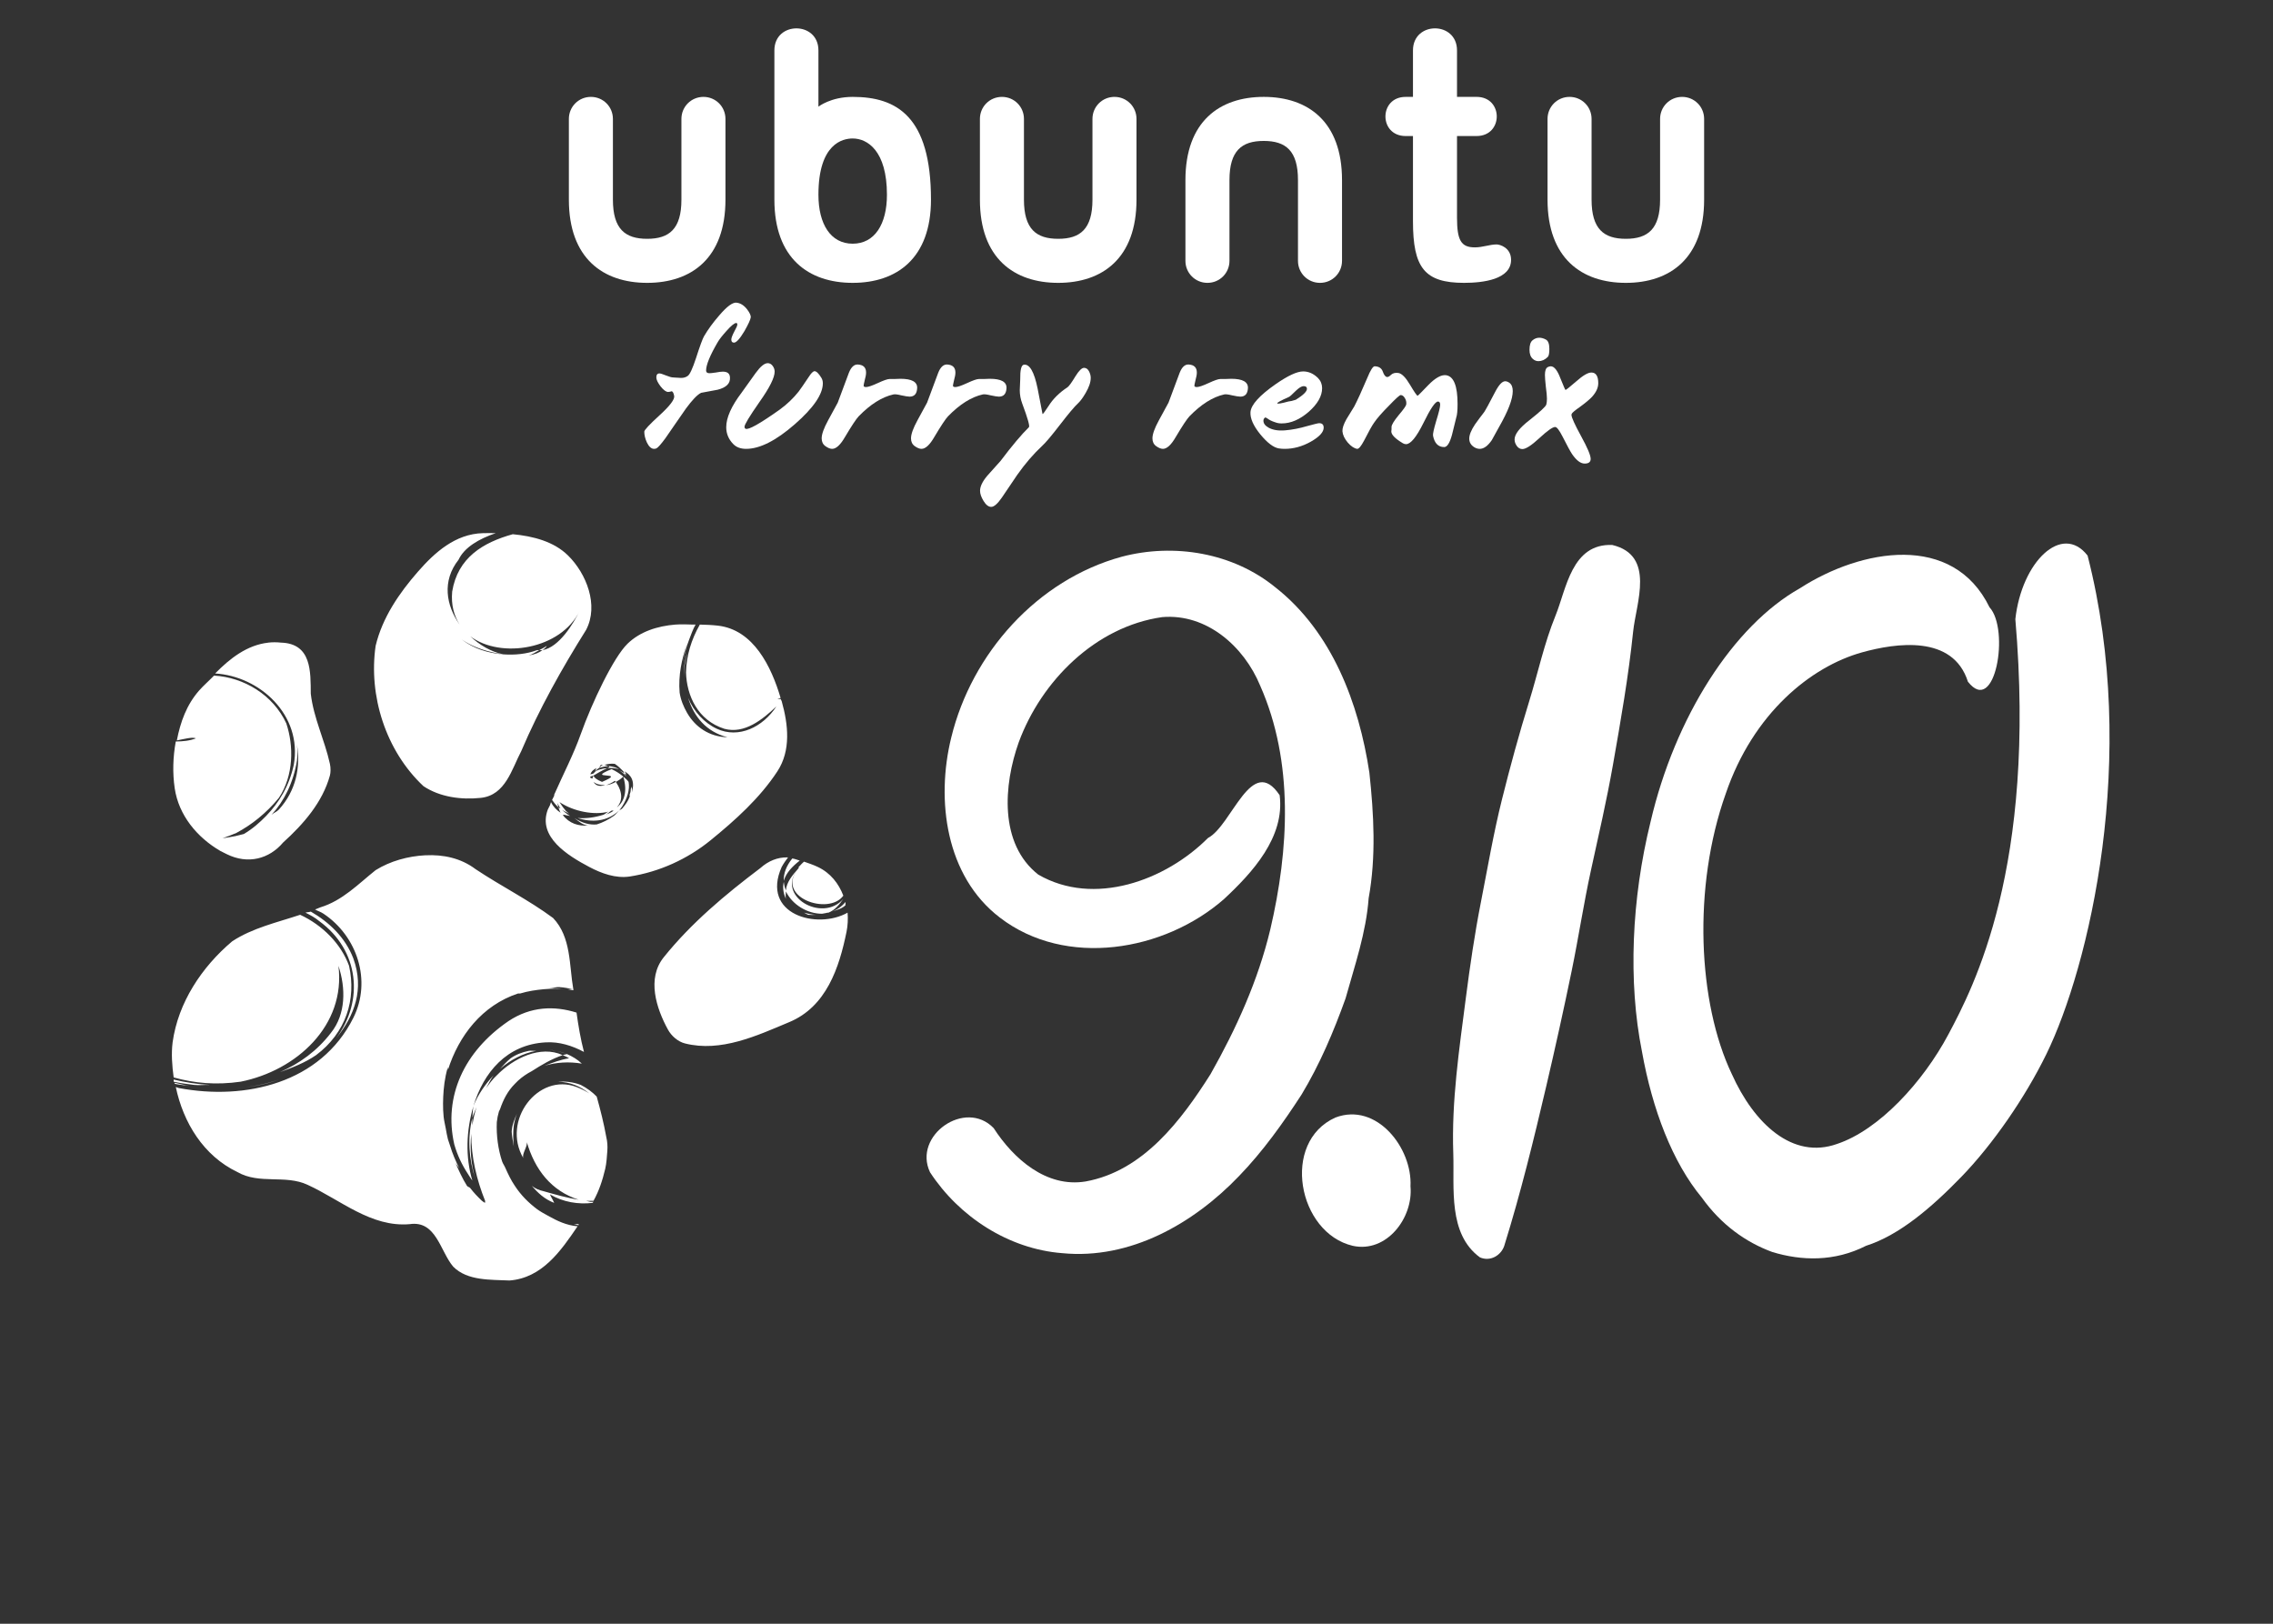 <?xml version="1.0" encoding="UTF-8" standalone="no"?>
<!-- Created with Inkscape (http://www.inkscape.org/) -->

<svg
   xmlns:dc="http://purl.org/dc/elements/1.1/"
   xmlns:cc="http://creativecommons.org/ns#"
   xmlns:rdf="http://www.w3.org/1999/02/22-rdf-syntax-ns#"
   xmlns:svg="http://www.w3.org/2000/svg"
   xmlns="http://www.w3.org/2000/svg"
   xmlns:xlink="http://www.w3.org/1999/xlink"
   xmlns:sodipodi="http://sodipodi.sourceforge.net/DTD/sodipodi-0.dtd"
   xmlns:inkscape="http://www.inkscape.org/namespaces/inkscape"
   width="560"
   height="400"
   id="svg2843"
   version="1.1"
   inkscape:version="0.47 r22583"
   sodipodi:docname="logo.svg"
   inkscape:export-filename="/home/serioga/Ubuntu One/Ubuntu Furry Remix/Website/logo111.png"
   inkscape:export-xdpi="90"
   inkscape:export-ydpi="90">
  <rect width="100%" height="100%" fill="#333333" stroke="none"/>
  <defs
     id="defs2845">
    <inkscape:perspective
       sodipodi:type="inkscape:persp3d"
       inkscape:vp_x="0 : 68.558311 : 1"
       inkscape:vp_y="0 : 1000 : 0"
       inkscape:vp_z="319.24478 : 68.558311 : 1"
       inkscape:persp3d-origin="159.62239 : 45.705541 : 1"
       id="perspective26" />
    <radialGradient
       inkscape:collect="always"
       xlink:href="#linearGradient3584-2"
       id="radialGradient2914-99"
       gradientUnits="userSpaceOnUse"
       gradientTransform="matrix(1.324,-4.4149302e-8,4.6758856e-8,1.402,-3.412,-5.24)"
       cx="11.376"
       cy="11.483"
       fx="11.376"
       fy="11.483"
       r="9.936" />
    <linearGradient
       id="linearGradient3584-2">
      <stop
         offset="0"
         style="stop-color:#f19765;stop-opacity:1"
         id="stop3586-57" />
      <stop
         offset="1"
         style="stop-color:#de1000;stop-opacity:1"
         id="stop3588-4" />
    </linearGradient>
    <radialGradient
       gradientTransform="matrix(1.324,-4.4149302e-8,4.6758856e-8,1.402,-3.412,-5.24)"
       gradientUnits="userSpaceOnUse"
       xlink:href="#linearGradient3584-2"
       id="radialGradient3590-9"
       fy="11.483"
       fx="11.376"
       r="9.936"
       cy="11.483"
       cx="11.376" />
    <inkscape:perspective
       sodipodi:type="inkscape:persp3d"
       inkscape:vp_x="0 : 0.5 : 1"
       inkscape:vp_y="0 : 1000 : 0"
       inkscape:vp_z="1 : 0.5 : 1"
       inkscape:persp3d-origin="0.5 : 0.33333333 : 1"
       id="perspective2905-4" />
    <radialGradient
       inkscape:collect="always"
       xlink:href="#linearGradient3584-7"
       id="radialGradient2914-9"
       gradientUnits="userSpaceOnUse"
       gradientTransform="matrix(1.324,-4.4149302e-8,4.6758856e-8,1.402,-3.412,-5.24)"
       cx="11.376"
       cy="11.483"
       fx="11.376"
       fy="11.483"
       r="9.936" />
    <linearGradient
       id="linearGradient3584-7">
      <stop
         offset="0"
         style="stop-color:#f19765;stop-opacity:1"
         id="stop3586-9" />
      <stop
         offset="1"
         style="stop-color:#de1000;stop-opacity:1"
         id="stop3588-3" />
    </linearGradient>
    <radialGradient
       gradientTransform="matrix(1.324,-4.4149302e-8,4.6758856e-8,1.402,-3.412,-5.24)"
       gradientUnits="userSpaceOnUse"
       xlink:href="#linearGradient3584-7"
       id="radialGradient3590-4"
       fy="11.483"
       fx="11.376"
       r="9.936"
       cy="11.483"
       cx="11.376" />
    <inkscape:perspective
       sodipodi:type="inkscape:persp3d"
       inkscape:vp_x="0 : 0.5 : 1"
       inkscape:vp_y="0 : 1000 : 0"
       inkscape:vp_z="1 : 0.5 : 1"
       inkscape:persp3d-origin="0.5 : 0.33333333 : 1"
       id="perspective2905-2" />
    <radialGradient
       inkscape:collect="always"
       xlink:href="#linearGradient3584-6"
       id="radialGradient2914"
       gradientUnits="userSpaceOnUse"
       gradientTransform="matrix(1.324,-4.4149302e-8,4.6758856e-8,1.402,-3.412,-5.24)"
       cx="11.376"
       cy="11.483"
       fx="11.376"
       fy="11.483"
       r="9.936" />
    <linearGradient
       id="linearGradient3584-6">
      <stop
         offset="0"
         style="stop-color:#f19765;stop-opacity:1"
         id="stop3586-5" />
      <stop
         offset="1"
         style="stop-color:#de1000;stop-opacity:1"
         id="stop3588-2" />
    </linearGradient>
    <radialGradient
       gradientTransform="matrix(1.324,-4.4149302e-8,4.6758856e-8,1.402,-3.412,-5.24)"
       gradientUnits="userSpaceOnUse"
       xlink:href="#linearGradient3584-6"
       id="radialGradient3590-2"
       fy="11.483"
       fx="11.376"
       r="9.936"
       cy="11.483"
       cx="11.376" />
    <inkscape:perspective
       sodipodi:type="inkscape:persp3d"
       inkscape:vp_x="0 : 0.5 : 1"
       inkscape:vp_y="0 : 1000 : 0"
       inkscape:vp_z="1 : 0.5 : 1"
       inkscape:persp3d-origin="0.5 : 0.33333333 : 1"
       id="perspective2905" />
    <radialGradient
       inkscape:collect="always"
       xlink:href="#linearGradient3584-3"
       id="radialGradient2875"
       gradientUnits="userSpaceOnUse"
       gradientTransform="matrix(1.324,-4.4149302e-8,4.6758856e-8,1.402,-3.412,-5.24)"
       cx="11.376"
       cy="11.483"
       fx="11.376"
       fy="11.483"
       r="9.936" />
    <linearGradient
       id="linearGradient3584-3">
      <stop
         offset="0"
         style="stop-color:#f19765;stop-opacity:1"
         id="stop3586-3" />
      <stop
         offset="1"
         style="stop-color:#de1000;stop-opacity:1"
         id="stop3588-8" />
    </linearGradient>
    <radialGradient
       gradientTransform="matrix(1.324,-4.4149302e-8,4.6758856e-8,1.402,-3.412,-5.24)"
       gradientUnits="userSpaceOnUse"
       xlink:href="#linearGradient3584-3"
       id="radialGradient3590-3"
       fy="11.483"
       fx="11.376"
       r="9.936"
       cy="11.483"
       cx="11.376" />
    <inkscape:perspective
       sodipodi:type="inkscape:persp3d"
       inkscape:vp_x="0 : 0.5 : 1"
       inkscape:vp_y="0 : 1000 : 0"
       inkscape:vp_z="1 : 0.5 : 1"
       inkscape:persp3d-origin="0.5 : 0.33333333 : 1"
       id="perspective2866" />
    <inkscape:perspective
       sodipodi:type="inkscape:persp3d"
       inkscape:vp_x="0 : 0.5 : 1"
       inkscape:vp_y="0 : 1000 : 0"
       inkscape:vp_z="1 : 0.5 : 1"
       inkscape:persp3d-origin="0.5 : 0.33333333 : 1"
       id="perspective3741" />
    <inkscape:perspective
       sodipodi:type="inkscape:persp3d"
       inkscape:vp_x="0 : 0.5 : 1"
       inkscape:vp_y="0 : 1000 : 0"
       inkscape:vp_z="1 : 0.5 : 1"
       inkscape:persp3d-origin="0.5 : 0.33333333 : 1"
       id="perspective3728" />
    <inkscape:perspective
       sodipodi:type="inkscape:persp3d"
       inkscape:vp_x="0 : 0.5 : 1"
       inkscape:vp_y="0 : 1000 : 0"
       inkscape:vp_z="1 : 0.5 : 1"
       inkscape:persp3d-origin="0.5 : 0.33333333 : 1"
       id="perspective3702" />
    <inkscape:perspective
       sodipodi:type="inkscape:persp3d"
       inkscape:vp_x="0 : 0.5 : 1"
       inkscape:vp_y="0 : 1000 : 0"
       inkscape:vp_z="1 : 0.5 : 1"
       inkscape:persp3d-origin="0.5 : 0.33333333 : 1"
       id="perspective3689" />
    <radialGradient
       gradientTransform="matrix(2.89,-9.6393159e-8,1.0209072e-7,3.061,-11.956,-13.657)"
       gradientUnits="userSpaceOnUse"
       xlink:href="#linearGradient3584"
       id="radialGradient3590"
       fy="11.483"
       fx="11.376"
       r="9.936"
       cy="11.483"
       cx="11.376" />
    <linearGradient
       id="linearGradient3584">
      <stop
         offset="0"
         style="stop-color:#f19765;stop-opacity:1"
         id="stop3586" />
      <stop
         offset="1"
         style="stop-color:#de1000;stop-opacity:1"
         id="stop3588" />
    </linearGradient>
    <inkscape:perspective
       id="perspective3624"
       inkscape:persp3d-origin="12 : 8 : 1"
       inkscape:vp_z="24 : 12 : 1"
       inkscape:vp_y="0 : 1000 : 0"
       inkscape:vp_x="0 : 12 : 1"
       sodipodi:type="inkscape:persp3d" />
    <inkscape:perspective
       sodipodi:type="inkscape:persp3d"
       inkscape:vp_x="0 : 0.5 : 1"
       inkscape:vp_y="0 : 1000 : 0"
       inkscape:vp_z="1 : 0.5 : 1"
       inkscape:persp3d-origin="0.5 : 0.33333333 : 1"
       id="perspective2894" />
    <inkscape:perspective
       sodipodi:type="inkscape:persp3d"
       inkscape:vp_x="0 : 0.5 : 1"
       inkscape:vp_y="0 : 1000 : 0"
       inkscape:vp_z="1 : 0.5 : 1"
       inkscape:persp3d-origin="0.5 : 0.33333333 : 1"
       id="perspective2824" />
    <inkscape:perspective
       id="perspective10"
       inkscape:persp3d-origin="372.04724 : 350.78739 : 1"
       inkscape:vp_z="744.09448 : 526.18109 : 1"
       inkscape:vp_y="0 : 1000 : 0"
       inkscape:vp_x="0 : 526.18109 : 1"
       sodipodi:type="inkscape:persp3d" />
    <inkscape:perspective
       id="perspective4031"
       inkscape:persp3d-origin="0.5 : 0.33333333 : 1"
       inkscape:vp_z="1 : 0.5 : 1"
       inkscape:vp_y="0 : 1000 : 0"
       inkscape:vp_x="0 : 0.5 : 1"
       sodipodi:type="inkscape:persp3d" />
    <radialGradient
       gradientTransform="matrix(2.89,-9.6393159e-8,1.0209072e-7,3.061,-11.956,-13.657)"
       gradientUnits="userSpaceOnUse"
       xlink:href="#linearGradient3584-1"
       id="radialGradient3590-8"
       fy="11.483"
       fx="11.376"
       r="9.936"
       cy="11.483"
       cx="11.376" />
    <linearGradient
       id="linearGradient3584-1">
      <stop
         offset="0"
         style="stop-color:#f19765;stop-opacity:1"
         id="stop3586-37" />
      <stop
         offset="1"
         style="stop-color:#de1000;stop-opacity:1"
         id="stop3588-48" />
    </linearGradient>
    <filter
       inkscape:collect="always"
       id="filter4157"
       x="-0.04"
       width="1.08"
       y="-0.186"
       height="1.372">
      <feGaussianBlur
         inkscape:collect="always"
         stdDeviation="4.744"
         id="feGaussianBlur4159" />
    </filter>
    <filter
       inkscape:collect="always"
       id="filter4161"
       x="-0.033"
       width="1.067"
       y="-0.149"
       height="1.298">
      <feGaussianBlur
         inkscape:collect="always"
         stdDeviation="3.897"
         id="feGaussianBlur4163" />
    </filter>
    <filter
       inkscape:collect="always"
       id="filter4169">
      <feGaussianBlur
         inkscape:collect="always"
         stdDeviation="17.477"
         id="feGaussianBlur4171" />
    </filter>
    <filter
       inkscape:collect="always"
       id="filter4265"
       x="-0.128"
       width="1.255"
       y="-0.115"
       height="1.231">
      <feGaussianBlur
         inkscape:collect="always"
         stdDeviation="2.308"
         id="feGaussianBlur4267" />
    </filter>
    <radialGradient
       gradientTransform="matrix(1.324,-4.4149302e-8,4.6758856e-8,1.402,-3.412,-5.24)"
       gradientUnits="userSpaceOnUse"
       xlink:href="#linearGradient3584-30"
       id="radialGradient2855"
       fy="11.483"
       fx="11.376"
       r="9.936"
       cy="11.483"
       cx="11.376" />
    <radialGradient
       gradientTransform="matrix(1.324,-4.4149302e-8,4.6758856e-8,1.402,-3.412,-5.24)"
       gradientUnits="userSpaceOnUse"
       xlink:href="#linearGradient3584-30"
       id="radialGradient2852"
       fy="11.483"
       fx="11.376"
       r="9.936"
       cy="11.483"
       cx="11.376" />
    <radialGradient
       gradientTransform="matrix(1.324,-4.4149302e-8,4.6758856e-8,1.402,-3.412,-5.24)"
       gradientUnits="userSpaceOnUse"
       xlink:href="#linearGradient3584-30"
       id="radialGradient2849"
       fy="11.483"
       fx="11.376"
       r="9.936"
       cy="11.483"
       cx="11.376" />
    <radialGradient
       gradientTransform="matrix(1.324,-4.4149302e-8,4.6758856e-8,1.402,-3.412,-5.24)"
       gradientUnits="userSpaceOnUse"
       xlink:href="#linearGradient3584-2-7"
       id="radialGradient2914-99-8"
       fy="11.483"
       fx="11.376"
       r="9.936"
       cy="11.483"
       cx="11.376" />
    <linearGradient
       id="linearGradient3584-2-7">
      <stop
         offset="0"
         style="stop-color:#f19765;stop-opacity:1"
         id="stop3586-57-4" />
      <stop
         offset="1"
         style="stop-color:#de1000;stop-opacity:1"
         id="stop3588-4-4" />
    </linearGradient>
    <radialGradient
       gradientTransform="matrix(1.324,-4.4149302e-8,4.6758856e-8,1.402,-3.412,-5.24)"
       gradientUnits="userSpaceOnUse"
       xlink:href="#linearGradient3584-2-7"
       id="radialGradient3590-9-1"
       fy="11.483"
       fx="11.376"
       r="9.936"
       cy="11.483"
       cx="11.376" />
    <radialGradient
       gradientTransform="matrix(1.324,-4.4149302e-8,4.6758856e-8,1.402,-3.412,-5.24)"
       gradientUnits="userSpaceOnUse"
       xlink:href="#linearGradient3584-7-6"
       id="radialGradient2914-9-8"
       fy="11.483"
       fx="11.376"
       r="9.936"
       cy="11.483"
       cx="11.376" />
    <linearGradient
       id="linearGradient3584-7-6">
      <stop
         offset="0"
         style="stop-color:#f19765;stop-opacity:1"
         id="stop3586-9-0" />
      <stop
         offset="1"
         style="stop-color:#de1000;stop-opacity:1"
         id="stop3588-3-2" />
    </linearGradient>
    <radialGradient
       gradientTransform="matrix(1.324,-4.4149302e-8,4.6758856e-8,1.402,-3.412,-5.24)"
       gradientUnits="userSpaceOnUse"
       xlink:href="#linearGradient3584-7-6"
       id="radialGradient3590-4-9"
       fy="11.483"
       fx="11.376"
       r="9.936"
       cy="11.483"
       cx="11.376" />
    <radialGradient
       gradientTransform="matrix(1.324,-4.4149302e-8,4.6758856e-8,1.402,-3.412,-5.24)"
       gradientUnits="userSpaceOnUse"
       xlink:href="#linearGradient3584-6-3"
       id="radialGradient2914-2"
       fy="11.483"
       fx="11.376"
       r="9.936"
       cy="11.483"
       cx="11.376" />
    <linearGradient
       id="linearGradient3584-6-3">
      <stop
         offset="0"
         style="stop-color:#f19765;stop-opacity:1"
         id="stop3586-5-8" />
      <stop
         offset="1"
         style="stop-color:#de1000;stop-opacity:1"
         id="stop3588-2-8" />
    </linearGradient>
    <radialGradient
       gradientTransform="matrix(1.324,-4.4149302e-8,4.6758856e-8,1.402,-3.412,-5.24)"
       gradientUnits="userSpaceOnUse"
       xlink:href="#linearGradient3584-6-3"
       id="radialGradient3590-2-4"
       fy="11.483"
       fx="11.376"
       r="9.936"
       cy="11.483"
       cx="11.376" />
    <radialGradient
       gradientTransform="matrix(1.324,-4.4149302e-8,4.6758856e-8,1.402,-3.412,-5.24)"
       gradientUnits="userSpaceOnUse"
       xlink:href="#linearGradient3584-3-2"
       id="radialGradient2875-8"
       fy="11.483"
       fx="11.376"
       r="9.936"
       cy="11.483"
       cx="11.376" />
    <linearGradient
       id="linearGradient3584-3-2">
      <stop
         offset="0"
         style="stop-color:#f19765;stop-opacity:1"
         id="stop3586-3-0" />
      <stop
         offset="1"
         style="stop-color:#de1000;stop-opacity:1"
         id="stop3588-8-1" />
    </linearGradient>
    <radialGradient
       gradientTransform="matrix(1.324,-4.4149302e-8,4.6758856e-8,1.402,-3.412,-5.24)"
       gradientUnits="userSpaceOnUse"
       xlink:href="#linearGradient3584-3-2"
       id="radialGradient3590-3-6"
       fy="11.483"
       fx="11.376"
       r="9.936"
       cy="11.483"
       cx="11.376" />
    <radialGradient
       gradientTransform="matrix(1.324,-4.4149302e-8,4.6758856e-8,1.402,-3.412,-5.24)"
       gradientUnits="userSpaceOnUse"
       xlink:href="#linearGradient3584-30"
       id="radialGradient3590-22"
       fy="11.483"
       fx="11.376"
       r="9.936"
       cy="11.483"
       cx="11.376" />
    <linearGradient
       id="linearGradient3584-30">
      <stop
         offset="0"
         style="stop-color:#f19765;stop-opacity:1"
         id="stop3586-6" />
      <stop
         offset="1"
         style="stop-color:#de1000;stop-opacity:1"
         id="stop3588-49" />
    </linearGradient>
    <inkscape:perspective
       id="perspective4350"
       inkscape:persp3d-origin="12 : 8 : 1"
       inkscape:vp_z="24 : 12 : 1"
       inkscape:vp_y="0 : 1000 : 0"
       inkscape:vp_x="0 : 12 : 1"
       sodipodi:type="inkscape:persp3d" />
  </defs>
  <sodipodi:namedview
     id="base"
     pagecolor="#121212"
     bordercolor="#666666"
     borderopacity="1.0"
     inkscape:pageopacity="1"
     inkscape:pageshadow="2"
     inkscape:zoom="1"
     inkscape:cx="214.11345"
     inkscape:cy="115.1058"
     inkscape:current-layer="layer2"
     inkscape:document-units="px"
     showgrid="false"
     inkscape:window-width="1280"
     inkscape:window-height="949"
     inkscape:window-x="0"
     inkscape:window-y="24"
     inkscape:window-maximized="1"
     inkscape:object-nodes="false"
     inkscape:snap-page="false">
    <inkscape:grid
       type="xygrid"
       id="grid4269"
       empspacing="5"
       visible="true"
       enabled="true"
       snapvisiblegridlinesonly="true" />
  </sodipodi:namedview>
  <g
     inkscape:groupmode="layer"
     id="layer3"
     inkscape:label="Aura"
     style="opacity:0.4;display:none">
    <g
       style="font-size:66.876px;font-style:normal;font-variant:normal;font-weight:normal;font-stretch:normal;fill:#ffffff;fill-opacity:1;stroke:none;display:inline;filter:url(#filter4157);font-family:Blunter;-inkscape-font-specification:Blunter"
       id="text2880-2"
       transform="matrix(0.822,0,0,0.822,-144.614,-169.119)">
      <path
         d="m 400.94,300.869 c -0.089,0.669 -0.713,2.029 -1.873,4.079 -1.382,2.318 -2.43,3.478 -3.143,3.478 -0.535,3e-5 -0.803,-0.312 -0.803,-0.936 -2e-5,-0.446 0.29,-1.226 0.869,-2.341 0.624,-1.115 0.936,-1.828 0.936,-2.14 -3e-5,-0.312 -0.111,-0.468 -0.334,-0.468 -0.535,4e-5 -1.516,0.803 -2.943,2.408 -1.248,1.382 -2.118,2.497 -2.608,3.344 -2.318,3.968 -3.478,6.799 -3.478,8.493 -2e-5,0.535 0.334,0.803 1.003,0.803 0.312,2e-5 0.936,-0.067 1.873,-0.201 0.936,-0.178 1.65,-0.267 2.14,-0.268 1.382,2e-5 2.095,0.58 2.14,1.739 0.134,1.783 -1.092,3.009 -3.678,3.678 -1.65,0.312 -3.322,0.624 -5.016,0.936 -1.159,0.624 -2.653,2.185 -4.481,4.681 -1.115,1.605 -2.229,3.21 -3.344,4.815 -0.936,1.338 -1.873,2.697 -2.809,4.079 -1.382,1.873 -2.296,2.898 -2.742,3.076 -0.223,0.089 -0.446,0.134 -0.669,0.134 -0.847,0 -1.583,-0.669 -2.207,-2.006 -0.49,-1.115 -0.736,-2.162 -0.736,-3.143 0,-0.49 1.538,-2.14 4.614,-4.949 3.076,-2.809 4.525,-4.726 4.347,-5.751 -0.178,-0.936 -0.446,-1.404 -0.803,-1.404 -0.089,1e-5 -0.245,0.045 -0.468,0.134 -0.178,0.045 -0.357,0.067 -0.535,0.067 -0.624,2e-5 -1.382,-0.557 -2.274,-1.672 -0.847,-1.115 -1.271,-2.006 -1.271,-2.675 0,-0.802 0.312,-1.204 0.936,-1.204 0.312,2e-5 0.959,0.201 1.939,0.602 0.981,0.401 1.716,0.602 2.207,0.602 -0.089,2e-5 0.646,0.045 2.207,0.134 0.802,0.045 1.516,-0.156 2.14,-0.602 0.624,-0.446 1.449,-2.229 2.474,-5.35 1.159,-3.611 1.962,-5.796 2.408,-6.554 1.204,-2.051 2.72,-4.124 4.548,-6.219 2.318,-2.72 4.057,-3.99 5.216,-3.812 1.159,0.134 2.207,0.803 3.143,2.006 0.802,1.07 1.159,1.873 1.07,2.408"
         id="path2885-3" />
      <path
         d="m 422.085,318.925 c 0.312,0.49 0.468,1.048 0.468,1.672 -3e-5,3.299 -2.809,7.401 -8.426,12.305 -5.618,4.904 -10.477,7.356 -14.579,7.356 -1.65,0 -2.943,-0.49 -3.879,-1.471 -1.382,-1.427 -2.073,-3.099 -2.073,-5.016 0,-2.853 1.538,-6.309 4.614,-10.366 1.382,-1.962 2.786,-3.923 4.213,-5.885 1.427,-1.962 2.63,-2.943 3.611,-2.943 0.58,2e-5 1.07,0.268 1.471,0.803 0.401,0.535 0.602,1.115 0.602,1.739 -10e-6,1.783 -1.516,4.815 -4.548,9.095 -2.987,4.28 -4.481,6.754 -4.481,7.423 -10e-6,0.312 0.111,0.513 0.334,0.602 0.847,0.401 4.258,-1.516 10.232,-5.751 2.14,-1.56 4.013,-3.344 5.618,-5.35 0.58,-0.758 1.583,-2.207 3.009,-4.347 0.758,-1.204 1.36,-1.806 1.806,-1.806 0.535,2e-5 1.204,0.646 2.006,1.939"
         id="path2887-0" />
      <path
         d="m 450.824,322.069 c -0.089,1.694 -0.847,2.541 -2.274,2.541 -0.446,10e-6 -1.293,-0.134 -2.541,-0.401 -1.07,-0.267 -1.828,-0.357 -2.274,-0.268 -3.433,0.758 -6.911,2.943 -10.433,6.554 -0.758,0.803 -2.118,2.853 -4.079,6.153 -1.382,2.408 -2.675,3.611 -3.879,3.611 -0.58,0 -1.248,-0.268 -2.006,-0.803 -0.758,-0.535 -1.137,-1.315 -1.137,-2.341 0,-1.248 0.646,-3.054 1.939,-5.417 1.828,-3.344 2.786,-5.105 2.876,-5.283 1.115,-2.987 2.229,-5.974 3.344,-8.961 0.669,-1.694 1.56,-2.519 2.675,-2.474 1.65,0.089 2.474,0.892 2.474,2.408 -10e-6,0.58 -0.134,1.338 -0.401,2.274 -0.223,0.936 -0.334,1.494 -0.334,1.672 -1e-5,0.268 0.245,0.401 0.736,0.401 0.624,2e-5 1.806,-0.401 3.544,-1.204 1.739,-0.802 2.898,-1.204 3.478,-1.204 0.223,2e-5 0.691,2e-5 1.404,0 0.758,-0.045 1.382,-0.067 1.873,-0.067 3.433,2e-5 5.105,0.936 5.016,2.809"
         id="path2889-4" />
      <path
         d="m 477.6,322.069 c -0.089,1.694 -0.847,2.541 -2.274,2.541 -0.446,10e-6 -1.293,-0.134 -2.541,-0.401 -1.07,-0.267 -1.828,-0.357 -2.274,-0.268 -3.433,0.758 -6.911,2.943 -10.433,6.554 -0.758,0.803 -2.118,2.853 -4.079,6.153 -1.382,2.408 -2.675,3.611 -3.879,3.611 -0.58,0 -1.248,-0.268 -2.006,-0.803 -0.758,-0.535 -1.137,-1.315 -1.137,-2.341 0,-1.248 0.646,-3.054 1.939,-5.417 1.828,-3.344 2.786,-5.105 2.876,-5.283 1.115,-2.987 2.229,-5.974 3.344,-8.961 0.669,-1.694 1.56,-2.519 2.675,-2.474 1.65,0.089 2.474,0.892 2.474,2.408 -10e-6,0.58 -0.134,1.338 -0.401,2.274 -0.223,0.936 -0.334,1.494 -0.334,1.672 -10e-6,0.268 0.245,0.401 0.736,0.401 0.624,2e-5 1.806,-0.401 3.544,-1.204 1.739,-0.802 2.898,-1.204 3.478,-1.204 0.223,2e-5 0.691,2e-5 1.404,0 0.758,-0.045 1.382,-0.067 1.873,-0.067 3.433,2e-5 5.105,0.936 5.016,2.809"
         id="path2891-4" />
      <path
         d="m 502.843,318.992 c -2e-5,1.293 -0.513,2.809 -1.538,4.548 -0.803,1.382 -1.56,2.408 -2.274,3.076 -1.025,0.936 -2.809,3.054 -5.35,6.353 -2.541,3.299 -4.325,5.417 -5.35,6.353 -2.63,2.452 -5.127,5.35 -7.49,8.694 -1.516,2.274 -3.054,4.548 -4.614,6.821 -1.293,1.873 -2.363,2.809 -3.21,2.809 -0.803,-2e-5 -1.56,-0.58 -2.274,-1.739 -0.713,-1.159 -1.07,-2.185 -1.07,-3.076 10e-6,-1.293 0.713,-2.787 2.14,-4.481 1.338,-1.471 2.675,-2.965 4.013,-4.481 3.433,-4.548 6.264,-7.914 8.493,-10.098 0.312,-0.312 -0.357,-2.675 -2.006,-7.089 -0.49,-1.293 -0.736,-2.63 -0.736,-4.013 0.045,-1.07 0.089,-2.14 0.134,-3.21 -0.045,-2.809 0.312,-4.28 1.07,-4.414 1.739,-0.267 3.121,2.118 4.146,7.156 0.49,2.541 0.981,5.083 1.471,7.624 0.134,0.045 0.736,-0.758 1.806,-2.408 1.338,-2.14 3.232,-4.013 5.684,-5.618 0.446,-0.312 1.248,-1.427 2.408,-3.344 1.025,-1.65 1.873,-2.474 2.541,-2.474 0.624,2e-5 1.115,0.334 1.471,1.003 0.357,0.669 0.535,1.338 0.535,2.006"
         id="path2893-5" />
      <path
         d="m 549.962,322.069 c -0.089,1.694 -0.847,2.541 -2.274,2.541 -0.446,10e-6 -1.293,-0.134 -2.541,-0.401 -1.07,-0.267 -1.828,-0.357 -2.274,-0.268 -3.433,0.758 -6.911,2.943 -10.433,6.554 -0.758,0.803 -2.118,2.853 -4.079,6.153 -1.382,2.408 -2.675,3.611 -3.879,3.611 -0.58,0 -1.248,-0.268 -2.006,-0.803 -0.758,-0.535 -1.137,-1.315 -1.137,-2.341 0,-1.248 0.646,-3.054 1.939,-5.417 1.828,-3.344 2.786,-5.105 2.876,-5.283 1.115,-2.987 2.229,-5.974 3.344,-8.961 0.669,-1.694 1.56,-2.519 2.675,-2.474 1.65,0.089 2.474,0.892 2.474,2.408 -1e-5,0.58 -0.134,1.338 -0.401,2.274 -0.223,0.936 -0.334,1.494 -0.334,1.672 -1e-5,0.268 0.245,0.401 0.736,0.401 0.624,2e-5 1.806,-0.401 3.544,-1.204 1.739,-0.802 2.898,-1.204 3.478,-1.204 0.223,2e-5 0.691,2e-5 1.404,0 0.758,-0.045 1.382,-0.067 1.873,-0.067 3.433,2e-5 5.105,0.936 5.016,2.809"
         id="path2895-1" />
      <path
         d="m 572.663,333.906 c -3e-5,1.338 -1.293,2.742 -3.879,4.213 -2.541,1.427 -5.149,2.14 -7.824,2.14 -0.58,0 -1.159,-0.045 -1.739,-0.134 -1.605,-0.268 -3.455,-1.672 -5.551,-4.213 -2.095,-2.586 -3.076,-4.815 -2.943,-6.688 0.178,-2.185 2.697,-4.971 7.557,-8.359 3.656,-2.541 6.398,-3.812 8.226,-3.812 1.65,3e-5 3.143,0.669 4.481,2.006 0.802,0.847 1.204,1.85 1.204,3.009 -2e-5,2.363 -1.338,4.726 -4.013,7.089 -2.675,2.318 -5.372,3.478 -8.092,3.478 -0.713,10e-6 -1.36,-0.111 -1.939,-0.334 -0.981,-0.312 -1.761,-0.691 -2.341,-1.137 -0.357,-0.267 -0.602,-0.357 -0.736,-0.268 -0.312,0.223 -0.468,0.535 -0.468,0.936 0,0.803 0.513,1.494 1.538,2.073 1.293,0.713 2.965,0.981 5.016,0.803 2.095,-0.178 4.28,-0.602 6.554,-1.271 2.095,-0.58 3.299,-0.869 3.611,-0.869 0.892,1e-5 1.337,0.446 1.338,1.338 m -6.019,-12.439 c -0.58,2e-5 -1.36,0.468 -2.341,1.404 -1.115,1.115 -1.783,1.716 -2.006,1.806 -2.497,1.115 -3.678,1.761 -3.544,1.939 0.089,0.223 1.181,0.045 3.277,-0.535 0.535,-0.045 1.293,-0.223 2.274,-0.535 2.229,-1.382 3.344,-2.474 3.344,-3.277 -2e-5,-0.535 -0.334,-0.802 -1.003,-0.803"
         id="path2897-6" />
      <path
         d="m 612.395,330.896 c -0.446,1.739 -0.869,3.455 -1.271,5.149 -0.669,2.452 -1.449,3.678 -2.341,3.678 -1.783,0 -2.898,-1.137 -3.344,-3.411 -0.089,-0.49 0.223,-1.939 0.936,-4.347 0.802,-2.586 1.204,-4.235 1.204,-4.949 -3e-5,-0.624 -0.223,-0.936 -0.669,-0.936 -0.803,10e-6 -2.252,2.14 -4.347,6.42 -2.095,4.235 -3.834,6.353 -5.216,6.353 -0.312,0 -0.624,-0.089 -0.936,-0.268 -2.318,-1.382 -3.478,-2.564 -3.478,-3.544 -10e-6,-0.089 0.022,-0.29 0.067,-0.602 -2e-5,-0.312 -2e-5,-0.557 0,-0.736 -2e-5,-0.624 0.713,-1.806 2.14,-3.544 1.471,-1.739 2.229,-2.809 2.274,-3.21 0.089,-0.669 -0.045,-1.293 -0.401,-1.873 -0.357,-0.624 -0.78,-0.936 -1.271,-0.936 -0.312,2e-5 -1.471,1.048 -3.478,3.143 -2.14,2.14 -3.656,3.879 -4.548,5.216 -0.624,0.892 -1.605,2.653 -2.943,5.283 -0.892,1.694 -1.583,2.519 -2.073,2.474 -0.892,-0.134 -1.828,-0.758 -2.809,-1.873 -0.981,-1.159 -1.516,-2.296 -1.605,-3.411 -0.045,-0.892 0.357,-2.095 1.204,-3.611 0.803,-1.293 1.583,-2.564 2.341,-3.812 0.936,-1.783 2.229,-4.614 3.879,-8.493 0.981,-2.408 1.739,-3.589 2.274,-3.544 1.248,0.045 2.051,0.58 2.408,1.605 0.357,1.025 0.78,1.56 1.271,1.605 0.312,0.045 0.713,-0.178 1.204,-0.669 0.535,-0.49 1.271,-0.669 2.207,-0.535 1.025,0.178 2.185,1.36 3.478,3.544 1.293,2.185 2.051,3.277 2.274,3.277 0.089,2e-5 1.159,-1.07 3.21,-3.21 2.095,-2.14 3.856,-3.121 5.283,-2.943 2.318,0.312 3.478,3.188 3.478,8.627 -3e-5,1.962 -0.134,3.322 -0.401,4.079"
         id="path2899-4" />
      <path
         d="m 639.838,312.706 c -0.847,0.847 -1.783,1.271 -2.809,1.271 -0.624,3e-5 -1.181,-0.223 -1.672,-0.669 -0.669,-0.58 -1.003,-1.494 -1.003,-2.742 -2e-5,-1.382 0.29,-2.318 0.869,-2.809 0.624,-0.535 1.315,-0.802 2.073,-0.803 0.624,3e-5 1.271,0.178 1.939,0.535 0.713,0.357 1.07,1.293 1.07,2.809 -2e-5,1.293 -0.156,2.095 -0.468,2.408 m -11.503,7.758 c 0.669,0.49 1.003,1.315 1.003,2.474 -2e-5,2.408 -1.382,6.019 -4.146,10.834 -0.713,1.293 -1.427,2.586 -2.14,3.879 -1.204,1.739 -2.408,2.608 -3.611,2.608 -0.535,0 -1.07,-0.156 -1.605,-0.468 -1.025,-0.624 -1.538,-1.494 -1.538,-2.608 0,-1.115 0.58,-2.541 1.739,-4.28 0.892,-1.248 1.806,-2.474 2.742,-3.678 0.401,-0.58 1.494,-2.586 3.277,-6.019 1.115,-2.14 2.118,-3.21 3.009,-3.21 0.401,2e-5 0.825,0.156 1.271,0.468"
         id="path2901-6" />
      <path
         d="m 654.96,320.597 c -3e-5,1.338 -0.624,2.697 -1.873,4.079 -0.758,0.803 -1.962,1.806 -3.611,3.009 -1.471,1.025 -2.296,1.716 -2.474,2.073 -0.045,0.089 -0.067,0.201 -0.067,0.334 -2e-5,0.713 0.959,2.831 2.876,6.353 1.917,3.478 2.876,5.751 2.876,6.821 -3e-5,0.936 -0.602,1.404 -1.806,1.404 -1.204,-1e-5 -2.452,-0.936 -3.745,-2.809 -0.49,-0.713 -1.449,-2.474 -2.876,-5.283 -0.981,-1.917 -1.716,-2.876 -2.207,-2.876 -0.758,1e-5 -2.341,1.115 -4.748,3.344 -2.363,2.185 -4.057,3.277 -5.083,3.277 -0.669,0 -1.226,-0.312 -1.672,-0.936 -0.446,-0.624 -0.669,-1.271 -0.669,-1.939 0,-1.56 1.471,-3.478 4.414,-5.751 3.165,-2.497 4.86,-4.057 5.083,-4.681 0.134,-0.446 0.201,-1.048 0.201,-1.806 -10e-6,-0.758 -0.111,-1.962 -0.334,-3.611 -0.178,-1.65 -0.268,-2.809 -0.268,-3.478 -10e-6,-1.248 0.268,-2.029 0.803,-2.341 0.357,-0.178 0.669,-0.267 0.936,-0.268 1.025,2e-5 1.984,1.181 2.876,3.544 0.936,2.318 1.449,3.5 1.538,3.544 0.134,0.045 1.204,-0.802 3.21,-2.541 2.006,-1.783 3.522,-2.675 4.548,-2.675 1.382,2e-5 2.073,1.07 2.073,3.21"
         id="path2903-3" />
    </g>
    <g
       style="display:inline;filter:url(#filter4161)"
       id="g3969-4"
       transform="translate(-352.378,-58.279)">
      <path
         d="m 531.11,107.464 0,-19.892 c 0,-3.014 -2.411,-5.425 -5.425,-5.425 -3.014,0 -5.425,2.411 -5.425,5.425 l 0,19.892 c 0,7.233 -3.014,9.645 -8.439,9.645 -5.425,0 -8.439,-2.411 -8.439,-9.645 l 0,-19.892 c 0,-3.014 -2.411,-5.425 -5.425,-5.425 -3.014,0 -5.425,2.411 -5.425,5.425 l 0,19.892 c 0,14.467 8.439,20.495 19.289,20.495 10.85,0 19.289,-6.028 19.289,-20.495"
         id="path2896-3"
         style="font-size:162.89px;font-style:normal;font-variant:normal;font-weight:bold;font-stretch:normal;fill:#ffffff;fill-opacity:1;stroke:none;font-family:Ubuntu-Title;-inkscape-font-specification:Ubuntu-Title Medium" />
      <path
         d="m 581.744,107.464 c 0,-20.495 -8.439,-25.317 -19.289,-25.317 -5.425,0 -8.439,2.411 -8.439,2.411 l 0,-13.864 c 0,-7.233 -10.85,-7.233 -10.85,0 l 0,36.77 c 0,14.467 8.439,20.495 19.289,20.495 10.85,0 19.289,-6.028 19.289,-20.495 m -27.728,-1.206 c 0,-12.658 6.028,-13.864 8.439,-13.864 3.617,0 8.439,3.014 8.439,13.864 0,7.233 -3.014,12.056 -8.439,12.056 -5.425,0 -8.439,-4.822 -8.439,-12.056"
         id="path2898-1"
         style="font-size:162.89px;font-style:normal;font-variant:normal;font-weight:bold;font-stretch:normal;fill:#ffffff;fill-opacity:1;stroke:none;font-family:Ubuntu-Title;-inkscape-font-specification:Ubuntu-Title Medium" />
      <path
         d="m 632.378,107.464 0,-19.892 c 0,-3.014 -2.411,-5.425 -5.425,-5.425 -3.014,0 -5.425,2.411 -5.425,5.425 l 0,19.892 c 0,7.233 -3.014,9.645 -8.439,9.645 -5.425,0 -8.439,-2.411 -8.439,-9.645 l 0,-19.892 c 0,-3.014 -2.411,-5.425 -5.425,-5.425 -3.014,0 -5.425,2.411 -5.425,5.425 l 0,19.892 c 0,14.467 8.439,20.495 19.289,20.495 10.85,0 19.289,-6.028 19.289,-20.495"
         id="path2900-9"
         style="font-size:162.89px;font-style:normal;font-variant:normal;font-weight:bold;font-stretch:normal;fill:#ffffff;fill-opacity:1;stroke:none;font-family:Ubuntu-Title;-inkscape-font-specification:Ubuntu-Title Medium" />
      <path
         d="m 644.433,102.642 0,19.892 c 0,3.014 2.411,5.425 5.425,5.425 3.014,0 5.425,-2.411 5.425,-5.425 l 0,-19.892 c 0,-7.233 3.014,-9.645 8.439,-9.645 5.425,0 8.439,2.411 8.439,9.645 l 0,19.892 c 0,3.014 2.411,5.425 5.425,5.425 3.014,0 5.425,-2.411 5.425,-5.425 l 0,-19.892 c 0,-14.467 -8.439,-20.495 -19.289,-20.495 -10.85,0 -19.289,6.028 -19.289,20.495"
         id="path2902-9"
         style="font-size:162.89px;font-style:normal;font-variant:normal;font-weight:bold;font-stretch:normal;fill:#ffffff;fill-opacity:1;stroke:none;font-family:Ubuntu-Title;-inkscape-font-specification:Ubuntu-Title Medium" />
      <path
         d="m 698.684,82.147 c -6.631,0 -6.631,9.645 0,9.645 l 1.808,0 0,20.977 c 0,11.453 2.833,15.19 12.598,15.19 4.702,0 11.573,-0.844 11.573,-5.666 0,-3.014 -2.773,-3.798 -3.556,-3.798 -1.688,0 -3.436,0.723 -5.365,0.723 -3.376,0 -4.4,-1.688 -4.4,-7.354 l 0,-20.073 4.822,0 c 6.631,0 6.631,-9.645 0,-9.645 l -4.822,0 0,-11.453 c 0,-7.233 -10.85,-7.233 -10.85,0 l 0,11.453 -1.808,0"
         id="path2904-5"
         style="font-size:162.89px;font-style:normal;font-variant:normal;font-weight:bold;font-stretch:normal;fill:#ffffff;fill-opacity:1;stroke:none;font-family:Ubuntu-Title;-inkscape-font-specification:Ubuntu-Title Medium" />
      <path
         d="m 772.224,107.464 0,-19.892 c 0,-3.014 -2.411,-5.425 -5.425,-5.425 -3.014,0 -5.425,2.411 -5.425,5.425 l 0,19.892 c 0,7.233 -3.014,9.645 -8.439,9.645 -5.425,0 -8.439,-2.411 -8.439,-9.645 l 0,-19.892 c 0,-3.014 -2.411,-5.425 -5.425,-5.425 -3.014,0 -5.425,2.411 -5.425,5.425 l 0,19.892 c 0,14.467 8.439,20.495 19.289,20.495 10.85,0 19.289,-6.028 19.289,-20.495"
         id="path2906-8"
         style="font-size:162.89px;font-style:normal;font-variant:normal;font-weight:bold;font-stretch:normal;fill:#ffffff;fill-opacity:1;stroke:none;font-family:Ubuntu-Title;-inkscape-font-specification:Ubuntu-Title Medium" />
    </g>
    <g
       style="display:inline;filter:url(#filter4265)"
       id="g3692-3"
       transform="matrix(3.449,0,0,3.449,41.167,145.218)">
      <path
         style="fill:url(#radialGradient3590-8);fill-opacity:1"
         id="path2463-8"
         d="m 18.066,47.142 c -0.842,-0.987 -1.109,-2.985 -2.817,-2.73 -2.478,0.215 -4.419,-1.577 -6.535,-2.542 -1.429,-0.67 -3.1,-0.002 -4.51,-0.812 -3.096,-1.48 -4.54,-5.188 -4.138,-8.365 0.35,-2.548 1.907,-4.814 3.853,-6.456 1.687,-1.113 3.812,-1.337 5.639,-2.186 1.421,-0.431 2.425,-1.469 3.536,-2.354 1.868,-1.164 4.507,-1.517 6.397,-0.093 1.644,1.098 3.44,1.987 5.025,3.16 1.238,1.305 0.935,3.212 1.287,4.818 0.147,3.153 1.516,6.091 2.068,9.175 0.451,1.845 -0.302,3.637 -1.346,5.112 -1.195,1.734 -2.474,3.945 -4.863,4.133 -1.191,-0.058 -2.685,0.063 -3.596,-0.858 z M 31.828,31.931 c -0.753,-1.377 -1.308,-3.315 -0.216,-4.676 1.764,-2.199 3.948,-4.043 6.201,-5.742 1.027,-0.92 2.171,-0.785 3.679,-0.072 1.59,0.752 2.13,2.609 1.808,4.195 -0.469,2.306 -1.288,4.815 -3.678,5.803 -2.074,0.871 -4.395,1.915 -6.699,1.333 -0.455,-0.115 -0.873,-0.436 -1.095,-0.84 z M 3.152,20.424 c -1.498,-0.87 -2.687,-2.296 -2.942,-4.027 -0.324,-2.198 0.075,-4.558 1.567,-6.252 1.33,-1.51 3.009,-3.345 5.277,-3.102 1.976,0.06 1.856,1.872 1.869,3.265 0.18,1.572 0.898,3.024 1.234,4.556 0.058,0.265 0.063,0.527 0.012,0.712 C 9.7,17.286 8.463,18.739 7.154,19.921 6.265,20.977 4.88,21.279 3.521,20.607 l -0.369,-0.183 -2.2e-6,0 z m 23.657,1.045 c -1.374,-0.728 -3.333,-1.954 -2.669,-3.718 0.622,-1.651 1.556,-3.167 2.153,-4.843 0.729,-2.043 2.095,-4.925 2.992,-5.792 1.437,-1.391 3.816,-1.357 5.757,-1.135 2.37,0.271 3.554,2.783 4.132,4.827 0.426,1.507 0.607,3.169 -0.269,4.508 -1.124,1.718 -2.699,3.141 -4.293,4.437 -1.471,1.196 -3.326,2.007 -5.233,2.304 -0.898,0.13 -1.777,-0.167 -2.57,-0.587 z M 16.135,16.251 c -2.437,-2.283 -3.469,-5.817 -3.007,-8.999 0.432,-1.814 1.506,-3.391 2.719,-4.776 1.046,-1.194 2.343,-2.425 4.133,-2.469 1.888,-0.047 4.082,0.094 5.441,1.43 1.173,1.153 1.987,3.238 1.156,4.826 -1.559,2.486 -2.997,5.05 -4.147,7.752 -0.613,1.165 -1.028,2.868 -2.61,3.041 -1.249,0.132 -2.62,-0.094 -3.684,-0.804 z" />
      <path
         id="path3513-0"
         d="m 24.901,29.169 c -0.224,-0.012 -0.455,0.06 -0.682,0.068 0.373,-0.012 0.786,0.031 1.16,0.068 0.132,0.013 0.278,-0.019 0.409,0 -0.301,-0.055 -0.577,-0.119 -0.887,-0.136 z m 0.478,0.136 c -0.493,-0.053 -0.99,-0.043 -1.501,0 -0.49,0.042 -0.997,0.133 -1.501,0.273 -0.019,0.006 -0.049,-0.006 -0.068,0 -0.022,0.006 -0.047,-0.006 -0.068,0 -2.305,0.761 -3.805,2.706 -4.503,4.913 0.017,-0.066 -0.018,-0.14 0,-0.205 -0.05,0.179 -0.099,0.363 -0.136,0.546 -0.065,0.319 -0.108,0.628 -0.136,0.955 0.007,-0.112 -0.011,-0.229 0,-0.341 -0.086,0.67 -0.069,1.368 0,2.047 0.026,0.252 0.091,0.502 0.136,0.751 0.043,0.231 0.077,0.455 0.136,0.682 0.018,0.071 0.049,0.134 0.068,0.205 0.019,0.068 0.047,0.137 0.068,0.205 0.16,0.534 0.37,1.014 0.614,1.501 -0.073,-0.144 -0.207,-0.262 -0.273,-0.409 0.214,0.5 0.459,1.038 0.751,1.501 0.05,0.063 0.153,0.075 0.205,0.136 0.233,0.306 0.479,0.559 0.751,0.819 0.064,0.06 0.16,0.11 0.205,0.136 -0.02,-0.035 0.019,-0.101 0,-0.136 -0.531,-1.326 -0.896,-2.795 -0.887,-4.298 -0.094,0.985 -0.023,1.976 0.273,2.934 -0.441,-1.311 -0.52,-2.7 -0.205,-3.957 0.025,-0.253 0.025,-0.498 0.068,-0.751 -0.466,1.561 -0.524,3.266 -0.068,4.776 -0.107,-0.135 -0.175,-0.262 -0.273,-0.409 -0.39,-0.592 -0.686,-1.208 -0.887,-1.91 -0.697,-3.082 0.62,-5.959 3.48,-7.915 1.431,-0.948 2.94,-0.993 4.367,-0.546 -0.058,-0.412 -0.185,-0.81 -0.205,-1.228 -0.014,-0.066 0.012,-0.138 0,-0.205 -0.139,-0.022 -0.269,-0.053 -0.409,-0.068 z m -6.004,7.505 c 0.282,-0.737 0.767,-1.413 1.296,-1.979 -0.192,0.248 -0.322,0.55 -0.478,0.819 0.208,-0.29 0.411,-0.571 0.682,-0.819 1.063,-1.096 2.807,-1.956 4.23,-1.296 0.084,-0.029 0.188,-0.041 0.273,-0.068 -1.535,-0.587 -3.098,-0.098 -4.298,0.955 0.216,-0.235 0.43,-0.475 0.682,-0.682 0.99,-0.703 2.452,-0.788 3.616,-0.273 0.35,0.155 0.678,0.345 0.955,0.614 -0.826,-0.14 -1.665,-0.085 -2.388,0.136 0.501,-0.192 1.032,-0.401 1.569,-0.478 -0.126,-0.088 -0.277,-0.143 -0.409,-0.205 -0.716,0.246 -1.356,0.623 -1.979,1.023 -0.336,0.176 -0.609,0.366 -0.887,0.614 -0.023,0.021 -0.045,0.047 -0.068,0.068 -0.025,0.023 -0.044,0.045 -0.068,0.068 -0.022,0.022 -0.046,0.046 -0.068,0.068 -0.465,0.467 -0.742,1.01 -0.955,1.638 -0.017,0.051 -0.053,0.084 -0.068,0.136 -0.065,0.22 -0.11,0.442 -0.136,0.682 -0.038,0.865 0.087,1.753 0.341,2.524 0.133,0.386 0.29,0.744 0.478,1.092 -0.118,-0.215 -0.179,-0.453 -0.273,-0.682 0.176,0.393 0.378,0.82 0.614,1.16 -0.111,-0.163 -0.245,-0.303 -0.341,-0.478 0.921,1.711 2.426,2.915 4.367,3.07 0.018,-0.026 0.051,-0.042 0.068,-0.068 -0.118,-0.013 -0.226,-0.048 -0.341,-0.068 0.118,0.021 0.223,-0.013 0.341,0 0.125,-0.185 0.287,-0.368 0.409,-0.546 0.184,-0.26 0.317,-0.541 0.478,-0.819 -0.906,0.104 -1.867,-0.04 -2.729,-0.546 0.126,0.283 0.147,0.263 0.273,0.546 -0.934,-0.357 -1.56,-1.033 -1.979,-1.774 0.316,0.515 0.73,0.895 1.296,1.023 0.728,0.205 1.498,0.431 2.252,0.546 -1.737,-0.556 -2.817,-1.909 -3.343,-3.753 0.126,0.283 -0.331,0.809 -0.205,1.092 -1.42,-2.42 0.956,-5.511 3.411,-4.571 0.595,0.228 1.052,0.508 1.365,0.887 -0.629,-0.728 -1.491,-1.214 -2.593,-1.228 0.467,-0.034 0.989,0.009 1.501,0.205 0.407,0.21 0.743,0.456 1.023,0.751 -0.268,-0.957 -0.566,-1.907 -0.819,-2.866 -0.753,-0.401 -1.589,-0.667 -2.456,-0.614 -2.5,0.132 -3.995,1.936 -4.64,4.094 z m -0.068,0.751 c -0.016,0.16 0.009,0.318 0,0.478 0.069,-0.414 0.135,-0.763 0.273,-1.16 -0.087,0.226 -0.214,0.446 -0.273,0.682 z m 0.273,-0.682 c 0.115,-0.33 0.315,-0.644 0.478,-0.955 -0.196,0.309 -0.346,0.614 -0.478,0.955 z m 2.797,-7.301 c 0.495,-0.136 0.988,-0.236 1.501,-0.273 0.116,-0.008 0.225,-0.065 0.341,-0.068 -0.62,0.022 -1.224,0.154 -1.842,0.341 z m 0.136,7.028 c -0.258,0.407 -0.452,0.882 -0.546,1.433 -0.054,0.448 -0.049,0.909 0,1.365 0.047,0.433 0.198,0.847 0.341,1.228 -0.161,-0.409 -0.271,-0.809 -0.341,-1.228 -0.055,-0.327 -0.124,-0.647 -0.136,-0.955 0.028,-0.644 0.279,-1.28 0.682,-1.842 z m 5.458,2.934 c -0.059,0.472 -0.159,0.927 -0.273,1.365 0.053,-0.014 0.086,-0.052 0.136,-0.068 0.082,-0.432 0.17,-0.85 0.136,-1.296 z m -1.365,3.343 c 0.098,0.022 0.172,0.051 0.273,0.068 0.069,0.003 0.138,0.001 0.205,0 0.01,-0.017 -0.01,-0.051 0,-0.068 -0.158,-0.001 -0.317,0.015 -0.478,0 z m -3.139,0.546 c 0.206,0.147 0.456,0.29 0.682,0.409 -0.11,-0.056 -0.233,-0.073 -0.341,-0.136 -0.119,-0.083 -0.229,-0.186 -0.341,-0.273 z"
         style="opacity:0.74;fill:#ffefda;fill-opacity:1;fill-rule:evenodd;stroke:none;display:inline" />
      <path
         id="path3527-4"
         d="m 2.794,9.041 c -0.035,0.035 -0.034,0.101 -0.068,0.136 1.913,0.11 3.792,1.234 4.64,3.07 0.479,1.436 0.48,3.34 -0.478,4.776 -0.389,0.479 -0.84,0.921 -1.296,1.296 -0.457,0.376 -0.922,0.679 -1.433,0.955 -0.28,0.116 -0.589,0.243 -0.887,0.341 0.4,-0.069 0.561,-0.078 0.819,-0.136 0.091,-0.019 0.182,-0.05 0.273,-0.068 0.092,-0.02 0.181,-0.049 0.273,-0.068 C 5.174,19.031 5.659,18.608 6.069,18.184 6.891,17.335 7.544,16.285 7.843,14.909 8.413,11.678 5.628,9.207 2.794,9.041 z m 4.026,1.842 C 7.687,11.938 8.198,13.289 8.048,14.636 7.809,16.072 7.225,17.23 6.411,18.115 6.554,17.978 6.752,17.923 6.888,17.774 8.718,15.761 8.479,12.823 6.82,10.883 z m -5.8,2.32 c -0.268,0.039 -0.483,0.093 -0.751,0.136 -0.003,4.52e-4 0.003,0.068 0,0.068 0.452,-0.005 0.889,-0.042 1.296,-0.205 -0.18,-0.06 -0.366,-0.026 -0.546,0 z M 9.208,24.188 c -0.092,0.039 -0.18,0.1 -0.273,0.136 1.181,0.68 2.211,1.656 2.729,3.002 0.718,1.975 0.075,3.681 -1.092,5.117 1.78,-2.381 1.484,-5.632 -1.092,-7.505 -0.278,-0.232 -0.564,-0.386 -0.887,-0.546 -0.114,0.041 -0.226,0.098 -0.341,0.136 1.441,0.668 2.627,1.867 3.139,3.275 0.479,2.155 -0.2,4.295 -2.115,5.731 -1.656,1.138 -3.53,1.751 -5.39,1.91 -0.482,0.041 -0.95,0.016 -1.433,0 -0.348,-0.012 -0.677,0.04 -1.023,0 -0.423,-0.049 -0.879,-0.115 -1.296,-0.205 0.004,0.026 0.063,0.042 0.068,0.068 0.325,0.063 0.628,0.158 0.955,0.205 0.976,0.14 1.975,0.188 2.934,0.136 0.959,-0.051 1.91,-0.235 2.797,-0.546 0.444,-0.155 0.88,-0.313 1.296,-0.546 -0.408,0.232 -0.87,0.386 -1.296,0.546 -0.92,0.344 -1.827,0.484 -2.797,0.546 -0.972,0.062 -1.961,0.01 -2.934,-0.136 -0.315,-0.047 -0.644,-0.072 -0.955,-0.136 0.013,0.07 0.054,0.135 0.068,0.205 0.064,0.017 0.14,0.053 0.205,0.068 4.263,0.801 9.095,-0.314 11.19,-4.503 1.197,-2.394 0.244,-5.25 -1.91,-6.686 C 9.585,24.344 9.386,24.288 9.208,24.188 z M 2.453,35.446 c 0.488,0.023 0.948,0.041 1.433,0 2.423,-0.203 4.765,-1.276 6.345,-3.343 0.958,-1.197 0.956,-2.862 0.478,-4.298 0.479,3.83 -2.686,6.719 -6.277,7.437 -1.571,0.224 -2.948,0.104 -4.298,-0.273 0.006,0.045 -0.007,0.092 0,0.136 0.742,0.18 1.553,0.305 2.32,0.341 z"
         style="opacity:0.74;fill:#ffecd4;fill-opacity:1;fill-rule:evenodd;display:inline" />
      <path
         id="path3616-6"
         d="m 20.807,0.035 c -1.071,0.361 -2.016,0.91 -2.388,1.706 -1.075,1.362 -0.801,2.927 0.068,4.162 -0.352,-0.551 -0.557,-1.262 -0.478,-2.115 0.356,-2.19 1.992,-3.155 3.889,-3.684 -0.368,-0.035 -0.727,-0.063 -1.092,-0.068 z M 18.487,5.902 c 0.672,0.954 1.672,1.669 2.797,1.91 -0.92,-0.139 -1.896,-0.418 -2.661,-0.955 1.324,1.029 3.275,1.269 4.844,0.682 0.047,0.009 0.089,-0.002 0.136,0 0.146,-0.077 0.338,-0.17 0.478,-0.273 -0.036,0.107 -0.171,0.192 -0.273,0.273 C 24.86,7.372 25.792,5.847 26.197,5.015 24.834,7.845 20.015,8.291 18.487,5.902 z m 5.322,1.638 c -0.07,0.011 -0.134,0.003 -0.205,0 -0.233,0.124 -0.439,0.279 -0.682,0.341 0.396,-0.055 0.683,-0.179 0.887,-0.341 z M 18.624,6.858 C 18.364,6.675 18.14,6.474 17.941,6.244 c 0.193,0.248 0.436,0.423 0.682,0.614 z m 20.469,3.753 c -0.067,0.017 -0.165,0.052 -0.205,0.068 0.04,-0.002 0.154,0.004 0.205,0 -0.006,-0.02 0.006,-0.048 0,-0.068 z m -10.644,4.23 c -0.261,-0.033 -0.492,0.024 -0.682,0.068 0.096,0.003 0.187,0.057 0.273,0.068 0.278,0.035 0.496,0.098 0.682,0.205 -0.249,-0.062 -0.504,-0.092 -0.751,-0.068 -0.385,0.172 -0.655,0.345 -0.887,0.478 0.03,0.127 0.209,0.274 0.546,0.409 1.738,-0.729 -1.181,-0.09 0.614,-0.819 0.325,0.15 0.559,0.317 0.751,0.478 0.137,0.115 0.264,0.224 0.341,0.341 0.092,0.492 -0.095,1.075 -0.409,1.569 -0.066,0.076 -0.134,0.207 -0.205,0.273 0.061,-0.06 0.149,-0.074 0.205,-0.136 0.203,-0.237 0.379,-0.488 0.478,-0.751 0.016,-0.043 -0.013,-0.094 0,-0.136 0.042,-0.112 0.072,-0.225 0.068,-0.341 0.009,-0.066 0.072,-0.137 0.068,-0.205 0.015,0.134 0.027,0.269 0,0.409 0.228,-0.739 -0.058,-1.139 -0.478,-1.365 0.066,0.067 0.085,0.138 0.136,0.205 -0.032,-0.029 -0.1,-0.041 -0.136,-0.068 0.051,0.064 0.1,0.133 0.136,0.205 -0.113,-0.134 -0.291,-0.295 -0.478,-0.409 0.125,0.059 0.247,0.133 0.341,0.205 -0.032,-0.039 -0.031,-0.1 -0.068,-0.136 -0.151,-0.149 -0.317,-0.331 -0.546,-0.478 z m 0.478,2.866 c -0.087,0.125 -0.165,0.232 -0.273,0.341 0.117,-0.103 0.174,-0.226 0.273,-0.341 z m -0.273,0.341 c -0.068,0.069 -0.198,0.076 -0.273,0.136 -0.17,0.137 -0.344,0.326 -0.546,0.409 0.303,-0.129 0.57,-0.328 0.819,-0.546 z m -0.273,0.136 c 0.143,-0.103 0.218,-0.222 0.341,-0.341 -0.772,0.722 -1.754,0.772 -2.661,0.478 0.545,0.039 1.113,-0.036 1.638,-0.205 0.134,-0.043 0.216,-0.151 0.341,-0.205 -0.901,0.238 -2.219,-8.66e-4 -3.139,-0.614 0.108,0.161 0.203,0.324 0.341,0.478 0.075,0.118 0.19,0.178 0.273,0.273 -0.18,-0.124 -0.406,-0.193 -0.546,-0.341 0.2,0.17 0.382,0.361 0.614,0.478 -0.112,-0.026 -0.236,-0.03 -0.341,-0.068 -0.035,-0.012 -0.103,0.013 -0.136,0 0.423,0.56 1.018,0.733 1.638,0.682 -0.34,-0.022 -0.582,-0.246 -0.887,-0.478 -0.02,-0.008 -0.049,0.008 -0.068,0 -0.013,-0.011 0.013,-0.057 0,-0.068 0.072,0.011 0.131,0.062 0.205,0.068 -0.04,-0.014 -0.097,0.015 -0.136,0 0.505,0.326 0.987,0.451 1.433,0.409 0.365,-0.108 0.777,-0.32 1.092,-0.546 z m -3.411,-0.478 c -0.089,-0.095 -0.131,-0.238 -0.205,-0.341 0.029,0.086 0.034,0.196 0.068,0.273 0.037,0.034 0.098,0.036 0.136,0.068 z m -0.136,-0.068 c -0.16,-0.15 -0.284,-0.297 -0.409,-0.478 -0.02,0.046 -0.049,0.09 -0.068,0.136 0.14,0.299 0.363,0.513 0.614,0.682 -0.06,-0.096 -0.086,-0.227 -0.136,-0.341 z m 0.068,-0.341 c -0.108,-0.161 -0.261,-0.31 -0.341,-0.478 0.033,0.072 0.031,0.132 0.068,0.205 0.007,0.013 -0.007,0.055 0,0.068 0.092,0.076 0.171,0.137 0.273,0.205 z M 28.995,15.659 c -0.149,0.149 -0.319,0.259 -0.478,0.341 0.472,0.703 0.418,1.241 0.068,1.638 0.463,-0.36 0.697,-1.013 0.409,-1.979 z m -0.478,0.341 c -0.019,-0.029 -0.047,-0.039 -0.068,-0.068 -0.212,0.151 -0.377,0.214 -0.546,0.273 0.2,-0.013 0.404,-0.096 0.614,-0.205 z M 27.084,15.591 c -0.049,0.028 -0.168,0.049 -0.205,0.068 -0.037,0.039 -0.053,0.048 -0.068,0.068 0.009,-0.004 0.059,0.005 0.068,0 0.01,0.041 0.113,0.03 0.136,0.068 -0.004,-0.071 0.049,-0.131 0.068,-0.205 z m 0.887,-0.478 c 0.058,-0.026 0.078,-0.044 0.136,-0.068 -0.031,-0.011 -0.036,-0.058 -0.068,-0.068 -0.259,0.036 -0.447,0.076 -0.614,0.136 -0.12,0.082 -0.208,0.167 -0.273,0.273 0.126,-0.15 0.459,-0.239 0.819,-0.273 z m -0.819,0.273 c 0.061,-0.06 0.053,-0.193 0.136,-0.273 -0.258,0.112 -0.371,0.268 -0.409,0.409 0.027,-0.028 0.169,-0.033 0.205,-0.068 0.012,-0.026 0.053,-0.043 0.068,-0.068 z m 0.273,-0.273 c 0.096,-0.066 0.14,-0.166 0.273,-0.205 -0.048,-3.33e-4 -0.087,-0.002 -0.136,0 -0.094,0.088 -0.06,0.132 -0.136,0.205 z m -0.341,0.887 c 0.119,0.211 0.346,0.329 0.751,0.205 -0.32,0.005 -0.574,-0.058 -0.751,-0.205 z m -2.797,1.501 c 0.087,0.106 0.16,0.187 0.273,0.273 -0.091,-0.079 -0.197,-0.175 -0.273,-0.273 z m 3.957,0.341 c -0.146,0.076 -0.25,0.213 -0.409,0.273 0.211,-0.079 0.388,-0.152 0.546,-0.273 -0.037,0.02 -0.098,-0.019 -0.136,0 z m 11.326,3.002 c -0.136,0.178 -0.28,0.381 -0.409,0.614 -1.351,3.048 2.266,4.044 4.23,2.934 -0.013,-0.17 -0.104,-0.31 -0.136,-0.478 -0.203,0.207 -0.529,0.302 -0.887,0.409 0.33,-0.104 0.631,-0.306 0.887,-0.614 -0.035,-0.143 -0.086,-0.272 -0.136,-0.409 -0.936,1.311 -4.448,0.096 -2.866,-1.774 -1.57,1.786 1.533,3.554 2.866,1.979 -0.238,0.336 -0.515,0.713 -0.955,0.887 -0.021,0.004 -0.047,-0.004 -0.068,0 -0.098,0.036 -0.233,0.043 -0.341,0.068 -0.944,0.011 -1.926,-0.594 -2.32,-1.433 -0.005,0.153 -0.04,0.338 0,0.478 -0.166,-0.331 -0.225,-0.736 -0.136,-1.092 0.02,0.192 0.059,0.37 0.136,0.546 0.039,-0.54 0.403,-1.031 0.819,-1.501 0.018,-0.02 0.049,-0.048 0.068,-0.068 0.079,-0.08 0.174,-0.194 0.273,-0.273 -0.093,-0.03 -0.182,-0.044 -0.273,-0.068 -0.459,0.359 -0.879,0.783 -1.023,1.296 -0.029,-0.45 0.161,-0.963 0.546,-1.433 -0.09,-0.011 -0.186,-0.065 -0.273,-0.068 z m 0.068,3.002 c 0.089,0.096 0.219,0.187 0.341,0.273 -0.131,-0.09 -0.261,-0.158 -0.341,-0.273 z m 0.955,0.546 c 0.215,0.052 0.465,0.13 0.751,0.136 -0.168,0.015 -0.29,0.011 -0.478,0 -0.105,-0.033 -0.179,-0.099 -0.273,-0.136 z"
         style="opacity:0.74;fill:#ffdec2;fill-opacity:1;fill-rule:evenodd;display:inline" />
      <path
         id="path3511-4"
         d="m 33.634,5.902 c -0.223,0.391 -0.394,0.8 -0.546,1.228 0.031,-0.098 0.101,-0.176 0.136,-0.273 -0.203,0.524 -0.329,1.017 -0.409,1.569 -0.045,0.31 -0.066,0.643 -0.068,0.955 0.004,0.722 0.102,1.464 0.341,2.183 0.524,0.911 1.413,1.535 2.593,1.569 -1.374,-0.357 -2.156,-1.33 -2.524,-2.524 0.361,0.871 1.036,1.605 1.842,1.979 1.41,0.654 2.965,-0.116 3.821,-1.433 -0.87,0.821 -2.041,1.792 -3.343,1.433 -1.705,-0.546 -2.412,-2.127 -2.456,-3.616 0.024,-1.081 0.343,-2.112 0.887,-3.07 -0.067,-0.004 -0.137,0.003 -0.205,0 -0.005,0.009 -0.064,-0.009 -0.068,0 z m -0.546,5.663 c -0.255,-0.7 -0.346,-1.453 -0.341,-2.183 -0.002,-0.321 0.028,-0.641 0.068,-0.955 0.056,-0.438 0.14,-0.881 0.273,-1.296 -0.349,0.987 -0.571,2.046 -0.478,3.139 0.074,0.479 0.251,0.902 0.478,1.296 z m 0,-3.821 c -0.116,0.482 -0.217,1.009 -0.205,1.501 -0.025,-0.482 0.045,-1.024 0.205,-1.501 z"
         style="opacity:0.77;fill:#fff6e3;fill-opacity:1;fill-rule:evenodd;display:inline" />
    </g>
    <g
       transform="matrix(0.223,0,0,0.223,323.576,89.167)"
       id="layer1-1"
       inkscape:label="Layer 1"
       style="fill:#ffffff;fill-opacity:1;display:inline;filter:url(#filter4169)">
      <path
         id="path2844-4"
         d="m -277.452,984.487 c -59.235,-4.554 -114.065,-40.282 -146.093,-89.398 -19.19,-40.583 38.997,-81.337 70.354,-48.707 21.834,33.835 58.167,66.013 101.477,58.929 63.55,-11.404 105.647,-67.319 138.054,-118.477 28.507,-50.389 52.564,-103.483 66.069,-159.923 20.588,-87.95 26.196,-184.999 -11.21,-269.421 -17.863,-43.213 -58.977,-79.707 -108.066,-75.643 -73.637,10.374 -133.708,70.39 -158.674,138.394 -16.689,46.793 -21.88,111.953 21.624,146.073 61.436,35.557 140.438,6.712 187.474,-40.432 26.555,-13.88 48.165,-93.667 79.198,-47.281 5.921,46.316 -30.079,85.527 -61.569,114.819 -65.975,57.773 -174.758,76.283 -247.534,20.382 -59.918,-45.796 -70.758,-129.721 -53.738,-198.837 22.625,-93.093 94.999,-174.277 188.388,-199.811 57.923,-15.257 122.942,-4.418 169.817,33.902 62.58,49.171 92.217,128.192 103.756,204.58 4.949,45.946 7.542,93.149 -0.81,138.785 -2.76,38.045 -15.409,74.377 -25.499,110.681 -13.18,36.739 -28.418,72.721 -48.642,106.258 -20.573,31.681 -42.757,62.777 -69.018,89.937 -50.205,52.482 -120.27,92.57 -195.36,85.191 z"
         style="fill:#ffffff;fill-opacity:1" />
      <path
         id="path2842-5"
         d="M 43.567,976.398 C -17.201,962.136 -36.109,861.77 24.395,834.663 c 45.476,-17.234 85.145,33.781 82.899,76.027 3.223,34.643 -26.283,73.856 -63.727,65.708 z"
         style="fill:#ffffff;fill-opacity:1" />
      <path
         sodipodi:nodetypes="csssssscssssscc"
         id="path2837-4"
         d="M 183.994,989.141 C 148.426,963.029 155.912,912.287 154.571,874.296 c -2.033,-57.614 6.518,-114.554 13.865,-171.602 4.56,-35.412 9.736,-70.626 16.598,-105.652 7.468,-38.126 13.96,-76.305 23.355,-113.902 9.039,-36.173 18.863,-72.171 29.986,-108.062 9.781,-31.564 16.614,-64.209 29.151,-94.88 11.973,-29.293 17.707,-79.888 62.716,-78.019 47.891,11.436 26.315,64.065 23.05,95.565 -5.122,49.426 -13.705,98.396 -22.321,147.342 -6.885,39.112 -15.826,77.708 -24.296,116.429 -8.047,36.787 -13.683,74.161 -21.279,111.068 -8.769,42.606 -18.193,85.116 -28.135,127.607 -13.815,59.038 -28.288,118.129 -46.406,176.32 -3.552,10.396 -15.306,17.713 -26.859,12.631 z"
         style="fill:#ffffff;fill-opacity:1" />
      <path
         sodipodi:nodetypes="cccccccscccsccsscc"
         id="path2883-3"
         d="m 506.79,983.148 c -29.119,-10.756 -56.147,-29.974 -77.529,-59.863 -32.529,-39.18 -54.716,-97.288 -66.231,-161.49 -15.458,-77.302 -11.523,-168.666 9.504,-253.822 26.887,-115.558 91.325,-216.528 164.973,-257.962 68.092,-43.874 169.201,-61.769 209.524,21.04 22.487,24.33 6.34,120.921 -23.889,82.158 -16.552,-52.189 -79.633,-42.772 -116.906,-32.426 -56.651,15.724 -120.456,67.424 -150.654,156.118 -36.772,103.305 -30.812,231.107 6.723,309.788 24.555,54.681 67.139,94.75 116.368,77.112 46.309,-15.465 94.889,-68.336 122.918,-121.031 27.564,-51.822 97.404,-184.532 73.95,-458.631 6.961,-63.51 51.58,-106.638 79.813,-70.234 57.177,223.069 1.372,454.824 -45.619,550.873 -23.452,47.936 -59.223,99.661 -93.833,135.372 -32.802,33.846 -68.531,64.498 -105.299,76.197 -34.896,17.718 -71.117,16.797 -103.812,6.802 z"
         style="fill:#ffffff;fill-opacity:1" />
    </g>
  </g>
  <g
     inkscape:groupmode="layer"
     id="layer2"
     inkscape:label="Body"
     style="display:inline"
     transform="translate(-352.378,-53.279)">
    <g
       style="font-size:66.876px;font-style:normal;font-variant:normal;font-weight:normal;font-stretch:normal;fill:#ffffff;fill-opacity:1;stroke:none;display:inline;font-family:Blunter;-inkscape-font-specification:Blunter"
       id="text2880"
       transform="matrix(0.822,0,0,0.822,207.763,-115.84)">
      <path
         d="m 400.94,300.869 c -0.089,0.669 -0.713,2.029 -1.873,4.079 -1.382,2.318 -2.43,3.478 -3.143,3.478 -0.535,3e-5 -0.803,-0.312 -0.803,-0.936 -2e-5,-0.446 0.29,-1.226 0.869,-2.341 0.624,-1.115 0.936,-1.828 0.936,-2.14 -3e-5,-0.312 -0.111,-0.468 -0.334,-0.468 -0.535,4e-5 -1.516,0.803 -2.943,2.408 -1.248,1.382 -2.118,2.497 -2.608,3.344 -2.318,3.968 -3.478,6.799 -3.478,8.493 -2e-5,0.535 0.334,0.803 1.003,0.803 0.312,2e-5 0.936,-0.067 1.873,-0.201 0.936,-0.178 1.65,-0.267 2.14,-0.268 1.382,2e-5 2.095,0.58 2.14,1.739 0.134,1.783 -1.092,3.009 -3.678,3.678 -1.65,0.312 -3.322,0.624 -5.016,0.936 -1.159,0.624 -2.653,2.185 -4.481,4.681 -1.115,1.605 -2.229,3.21 -3.344,4.815 -0.936,1.338 -1.873,2.697 -2.809,4.079 -1.382,1.873 -2.296,2.898 -2.742,3.076 -0.223,0.089 -0.446,0.134 -0.669,0.134 -0.847,0 -1.583,-0.669 -2.207,-2.006 -0.49,-1.115 -0.736,-2.162 -0.736,-3.143 0,-0.49 1.538,-2.14 4.614,-4.949 3.076,-2.809 4.525,-4.726 4.347,-5.751 -0.178,-0.936 -0.446,-1.404 -0.803,-1.404 -0.089,1e-5 -0.245,0.045 -0.468,0.134 -0.178,0.045 -0.357,0.067 -0.535,0.067 -0.624,2e-5 -1.382,-0.557 -2.274,-1.672 -0.847,-1.115 -1.271,-2.006 -1.271,-2.675 0,-0.802 0.312,-1.204 0.936,-1.204 0.312,2e-5 0.959,0.201 1.939,0.602 0.981,0.401 1.716,0.602 2.207,0.602 -0.089,2e-5 0.646,0.045 2.207,0.134 0.802,0.045 1.516,-0.156 2.14,-0.602 0.624,-0.446 1.449,-2.229 2.474,-5.35 1.159,-3.611 1.962,-5.796 2.408,-6.554 1.204,-2.051 2.72,-4.124 4.548,-6.219 2.318,-2.72 4.057,-3.99 5.216,-3.812 1.159,0.134 2.207,0.803 3.143,2.006 0.802,1.07 1.159,1.873 1.07,2.408"
         id="path2885" />
      <path
         d="m 422.085,318.925 c 0.312,0.49 0.468,1.048 0.468,1.672 -3e-5,3.299 -2.809,7.401 -8.426,12.305 -5.618,4.904 -10.477,7.356 -14.579,7.356 -1.65,0 -2.943,-0.49 -3.879,-1.471 -1.382,-1.427 -2.073,-3.099 -2.073,-5.016 0,-2.853 1.538,-6.309 4.614,-10.366 1.382,-1.962 2.786,-3.923 4.213,-5.885 1.427,-1.962 2.63,-2.943 3.611,-2.943 0.58,2e-5 1.07,0.268 1.471,0.803 0.401,0.535 0.602,1.115 0.602,1.739 -10e-6,1.783 -1.516,4.815 -4.548,9.095 -2.987,4.28 -4.481,6.754 -4.481,7.423 -10e-6,0.312 0.111,0.513 0.334,0.602 0.847,0.401 4.258,-1.516 10.232,-5.751 2.14,-1.56 4.013,-3.344 5.618,-5.35 0.58,-0.758 1.583,-2.207 3.009,-4.347 0.758,-1.204 1.36,-1.806 1.806,-1.806 0.535,2e-5 1.204,0.646 2.006,1.939"
         id="path2887" />
      <path
         d="m 450.824,322.069 c -0.089,1.694 -0.847,2.541 -2.274,2.541 -0.446,10e-6 -1.293,-0.134 -2.541,-0.401 -1.07,-0.267 -1.828,-0.357 -2.274,-0.268 -3.433,0.758 -6.911,2.943 -10.433,6.554 -0.758,0.803 -2.118,2.853 -4.079,6.153 -1.382,2.408 -2.675,3.611 -3.879,3.611 -0.58,0 -1.248,-0.268 -2.006,-0.803 -0.758,-0.535 -1.137,-1.315 -1.137,-2.341 0,-1.248 0.646,-3.054 1.939,-5.417 1.828,-3.344 2.786,-5.105 2.876,-5.283 1.115,-2.987 2.229,-5.974 3.344,-8.961 0.669,-1.694 1.56,-2.519 2.675,-2.474 1.65,0.089 2.474,0.892 2.474,2.408 -10e-6,0.58 -0.134,1.338 -0.401,2.274 -0.223,0.936 -0.334,1.494 -0.334,1.672 -1e-5,0.268 0.245,0.401 0.736,0.401 0.624,2e-5 1.806,-0.401 3.544,-1.204 1.739,-0.802 2.898,-1.204 3.478,-1.204 0.223,2e-5 0.691,2e-5 1.404,0 0.758,-0.045 1.382,-0.067 1.873,-0.067 3.433,2e-5 5.105,0.936 5.016,2.809"
         id="path2889" />
      <path
         d="m 477.6,322.069 c -0.089,1.694 -0.847,2.541 -2.274,2.541 -0.446,10e-6 -1.293,-0.134 -2.541,-0.401 -1.07,-0.267 -1.828,-0.357 -2.274,-0.268 -3.433,0.758 -6.911,2.943 -10.433,6.554 -0.758,0.803 -2.118,2.853 -4.079,6.153 -1.382,2.408 -2.675,3.611 -3.879,3.611 -0.58,0 -1.248,-0.268 -2.006,-0.803 -0.758,-0.535 -1.137,-1.315 -1.137,-2.341 0,-1.248 0.646,-3.054 1.939,-5.417 1.828,-3.344 2.786,-5.105 2.876,-5.283 1.115,-2.987 2.229,-5.974 3.344,-8.961 0.669,-1.694 1.56,-2.519 2.675,-2.474 1.65,0.089 2.474,0.892 2.474,2.408 -10e-6,0.58 -0.134,1.338 -0.401,2.274 -0.223,0.936 -0.334,1.494 -0.334,1.672 -10e-6,0.268 0.245,0.401 0.736,0.401 0.624,2e-5 1.806,-0.401 3.544,-1.204 1.739,-0.802 2.898,-1.204 3.478,-1.204 0.223,2e-5 0.691,2e-5 1.404,0 0.758,-0.045 1.382,-0.067 1.873,-0.067 3.433,2e-5 5.105,0.936 5.016,2.809"
         id="path2891" />
      <path
         d="m 502.843,318.992 c -2e-5,1.293 -0.513,2.809 -1.538,4.548 -0.803,1.382 -1.56,2.408 -2.274,3.076 -1.025,0.936 -2.809,3.054 -5.35,6.353 -2.541,3.299 -4.325,5.417 -5.35,6.353 -2.63,2.452 -5.127,5.35 -7.49,8.694 -1.516,2.274 -3.054,4.548 -4.614,6.821 -1.293,1.873 -2.363,2.809 -3.21,2.809 -0.803,-2e-5 -1.56,-0.58 -2.274,-1.739 -0.713,-1.159 -1.07,-2.185 -1.07,-3.076 10e-6,-1.293 0.713,-2.787 2.14,-4.481 1.338,-1.471 2.675,-2.965 4.013,-4.481 3.433,-4.548 6.264,-7.914 8.493,-10.098 0.312,-0.312 -0.357,-2.675 -2.006,-7.089 -0.49,-1.293 -0.736,-2.63 -0.736,-4.013 0.045,-1.07 0.089,-2.14 0.134,-3.21 -0.045,-2.809 0.312,-4.28 1.07,-4.414 1.739,-0.267 3.121,2.118 4.146,7.156 0.49,2.541 0.981,5.083 1.471,7.624 0.134,0.045 0.736,-0.758 1.806,-2.408 1.338,-2.14 3.232,-4.013 5.684,-5.618 0.446,-0.312 1.248,-1.427 2.408,-3.344 1.025,-1.65 1.873,-2.474 2.541,-2.474 0.624,2e-5 1.115,0.334 1.471,1.003 0.357,0.669 0.535,1.338 0.535,2.006"
         id="path2893" />
      <path
         d="m 549.962,322.069 c -0.089,1.694 -0.847,2.541 -2.274,2.541 -0.446,10e-6 -1.293,-0.134 -2.541,-0.401 -1.07,-0.267 -1.828,-0.357 -2.274,-0.268 -3.433,0.758 -6.911,2.943 -10.433,6.554 -0.758,0.803 -2.118,2.853 -4.079,6.153 -1.382,2.408 -2.675,3.611 -3.879,3.611 -0.58,0 -1.248,-0.268 -2.006,-0.803 -0.758,-0.535 -1.137,-1.315 -1.137,-2.341 0,-1.248 0.646,-3.054 1.939,-5.417 1.828,-3.344 2.786,-5.105 2.876,-5.283 1.115,-2.987 2.229,-5.974 3.344,-8.961 0.669,-1.694 1.56,-2.519 2.675,-2.474 1.65,0.089 2.474,0.892 2.474,2.408 -1e-5,0.58 -0.134,1.338 -0.401,2.274 -0.223,0.936 -0.334,1.494 -0.334,1.672 -1e-5,0.268 0.245,0.401 0.736,0.401 0.624,2e-5 1.806,-0.401 3.544,-1.204 1.739,-0.802 2.898,-1.204 3.478,-1.204 0.223,2e-5 0.691,2e-5 1.404,0 0.758,-0.045 1.382,-0.067 1.873,-0.067 3.433,2e-5 5.105,0.936 5.016,2.809"
         id="path2895" />
      <path
         d="m 572.663,333.906 c -3e-5,1.338 -1.293,2.742 -3.879,4.213 -2.541,1.427 -5.149,2.14 -7.824,2.14 -0.58,0 -1.159,-0.045 -1.739,-0.134 -1.605,-0.268 -3.455,-1.672 -5.551,-4.213 -2.095,-2.586 -3.076,-4.815 -2.943,-6.688 0.178,-2.185 2.697,-4.971 7.557,-8.359 3.656,-2.541 6.398,-3.812 8.226,-3.812 1.65,3e-5 3.143,0.669 4.481,2.006 0.802,0.847 1.204,1.85 1.204,3.009 -2e-5,2.363 -1.338,4.726 -4.013,7.089 -2.675,2.318 -5.372,3.478 -8.092,3.478 -0.713,10e-6 -1.36,-0.111 -1.939,-0.334 -0.981,-0.312 -1.761,-0.691 -2.341,-1.137 -0.357,-0.267 -0.602,-0.357 -0.736,-0.268 -0.312,0.223 -0.468,0.535 -0.468,0.936 0,0.803 0.513,1.494 1.538,2.073 1.293,0.713 2.965,0.981 5.016,0.803 2.095,-0.178 4.28,-0.602 6.554,-1.271 2.095,-0.58 3.299,-0.869 3.611,-0.869 0.892,1e-5 1.337,0.446 1.338,1.338 m -6.019,-12.439 c -0.58,2e-5 -1.36,0.468 -2.341,1.404 -1.115,1.115 -1.783,1.716 -2.006,1.806 -2.497,1.115 -3.678,1.761 -3.544,1.939 0.089,0.223 1.181,0.045 3.277,-0.535 0.535,-0.045 1.293,-0.223 2.274,-0.535 2.229,-1.382 3.344,-2.474 3.344,-3.277 -2e-5,-0.535 -0.334,-0.802 -1.003,-0.803"
         id="path2897" />
      <path
         d="m 612.395,330.896 c -0.446,1.739 -0.869,3.455 -1.271,5.149 -0.669,2.452 -1.449,3.678 -2.341,3.678 -1.783,0 -2.898,-1.137 -3.344,-3.411 -0.089,-0.49 0.223,-1.939 0.936,-4.347 0.802,-2.586 1.204,-4.235 1.204,-4.949 -3e-5,-0.624 -0.223,-0.936 -0.669,-0.936 -0.803,10e-6 -2.252,2.14 -4.347,6.42 -2.095,4.235 -3.834,6.353 -5.216,6.353 -0.312,0 -0.624,-0.089 -0.936,-0.268 -2.318,-1.382 -3.478,-2.564 -3.478,-3.544 -10e-6,-0.089 0.022,-0.29 0.067,-0.602 -2e-5,-0.312 -2e-5,-0.557 0,-0.736 -2e-5,-0.624 0.713,-1.806 2.14,-3.544 1.471,-1.739 2.229,-2.809 2.274,-3.21 0.089,-0.669 -0.045,-1.293 -0.401,-1.873 -0.357,-0.624 -0.78,-0.936 -1.271,-0.936 -0.312,2e-5 -1.471,1.048 -3.478,3.143 -2.14,2.14 -3.656,3.879 -4.548,5.216 -0.624,0.892 -1.605,2.653 -2.943,5.283 -0.892,1.694 -1.583,2.519 -2.073,2.474 -0.892,-0.134 -1.828,-0.758 -2.809,-1.873 -0.981,-1.159 -1.516,-2.296 -1.605,-3.411 -0.045,-0.892 0.357,-2.095 1.204,-3.611 0.803,-1.293 1.583,-2.564 2.341,-3.812 0.936,-1.783 2.229,-4.614 3.879,-8.493 0.981,-2.408 1.739,-3.589 2.274,-3.544 1.248,0.045 2.051,0.58 2.408,1.605 0.357,1.025 0.78,1.56 1.271,1.605 0.312,0.045 0.713,-0.178 1.204,-0.669 0.535,-0.49 1.271,-0.669 2.207,-0.535 1.025,0.178 2.185,1.36 3.478,3.544 1.293,2.185 2.051,3.277 2.274,3.277 0.089,2e-5 1.159,-1.07 3.21,-3.21 2.095,-2.14 3.856,-3.121 5.283,-2.943 2.318,0.312 3.478,3.188 3.478,8.627 -3e-5,1.962 -0.134,3.322 -0.401,4.079"
         id="path2899" />
      <path
         d="m 639.838,312.706 c -0.847,0.847 -1.783,1.271 -2.809,1.271 -0.624,3e-5 -1.181,-0.223 -1.672,-0.669 -0.669,-0.58 -1.003,-1.494 -1.003,-2.742 -2e-5,-1.382 0.29,-2.318 0.869,-2.809 0.624,-0.535 1.315,-0.802 2.073,-0.803 0.624,3e-5 1.271,0.178 1.939,0.535 0.713,0.357 1.07,1.293 1.07,2.809 -2e-5,1.293 -0.156,2.095 -0.468,2.408 m -11.503,7.758 c 0.669,0.49 1.003,1.315 1.003,2.474 -2e-5,2.408 -1.382,6.019 -4.146,10.834 -0.713,1.293 -1.427,2.586 -2.14,3.879 -1.204,1.739 -2.408,2.608 -3.611,2.608 -0.535,0 -1.07,-0.156 -1.605,-0.468 -1.025,-0.624 -1.538,-1.494 -1.538,-2.608 0,-1.115 0.58,-2.541 1.739,-4.28 0.892,-1.248 1.806,-2.474 2.742,-3.678 0.401,-0.58 1.494,-2.586 3.277,-6.019 1.115,-2.14 2.118,-3.21 3.009,-3.21 0.401,2e-5 0.825,0.156 1.271,0.468"
         id="path2901" />
      <path
         d="m 654.96,320.597 c -3e-5,1.338 -0.624,2.697 -1.873,4.079 -0.758,0.803 -1.962,1.806 -3.611,3.009 -1.471,1.025 -2.296,1.716 -2.474,2.073 -0.045,0.089 -0.067,0.201 -0.067,0.334 -2e-5,0.713 0.959,2.831 2.876,6.353 1.917,3.478 2.876,5.751 2.876,6.821 -3e-5,0.936 -0.602,1.404 -1.806,1.404 -1.204,-1e-5 -2.452,-0.936 -3.745,-2.809 -0.49,-0.713 -1.449,-2.474 -2.876,-5.283 -0.981,-1.917 -1.716,-2.876 -2.207,-2.876 -0.758,1e-5 -2.341,1.115 -4.748,3.344 -2.363,2.185 -4.057,3.277 -5.083,3.277 -0.669,0 -1.226,-0.312 -1.672,-0.936 -0.446,-0.624 -0.669,-1.271 -0.669,-1.939 0,-1.56 1.471,-3.478 4.414,-5.751 3.165,-2.497 4.86,-4.057 5.083,-4.681 0.134,-0.446 0.201,-1.048 0.201,-1.806 -10e-6,-0.758 -0.111,-1.962 -0.334,-3.611 -0.178,-1.65 -0.268,-2.809 -0.268,-3.478 -10e-6,-1.248 0.268,-2.029 0.803,-2.341 0.357,-0.178 0.669,-0.267 0.936,-0.268 1.025,2e-5 1.984,1.181 2.876,3.544 0.936,2.318 1.449,3.5 1.538,3.544 0.134,0.045 1.204,-0.802 3.21,-2.541 2.006,-1.783 3.522,-2.675 4.548,-2.675 1.382,2e-5 2.073,1.07 2.073,3.21"
         id="path2903" />
    </g>
    <g
       id="g3969"
       transform="translate(0,-5)">
      <path
         d="m 531.11,107.464 0,-19.892 c 0,-3.014 -2.411,-5.425 -5.425,-5.425 -3.014,0 -5.425,2.411 -5.425,5.425 l 0,19.892 c 0,7.233 -3.014,9.645 -8.439,9.645 -5.425,0 -8.439,-2.411 -8.439,-9.645 l 0,-19.892 c 0,-3.014 -2.411,-5.425 -5.425,-5.425 -3.014,0 -5.425,2.411 -5.425,5.425 l 0,19.892 c 0,14.467 8.439,20.495 19.289,20.495 10.85,0 19.289,-6.028 19.289,-20.495"
         id="path2896"
         style="font-size:162.89px;font-style:normal;font-variant:normal;font-weight:bold;font-stretch:normal;fill:#ffffff;fill-opacity:1;stroke:none;font-family:Ubuntu-Title;-inkscape-font-specification:Ubuntu-Title Medium" />
      <path
         d="m 581.744,107.464 c 0,-20.495 -8.439,-25.317 -19.289,-25.317 -5.425,0 -8.439,2.411 -8.439,2.411 l 0,-13.864 c 0,-7.233 -10.85,-7.233 -10.85,0 l 0,36.77 c 0,14.467 8.439,20.495 19.289,20.495 10.85,0 19.289,-6.028 19.289,-20.495 m -27.728,-1.206 c 0,-12.658 6.028,-13.864 8.439,-13.864 3.617,0 8.439,3.014 8.439,13.864 0,7.233 -3.014,12.056 -8.439,12.056 -5.425,0 -8.439,-4.822 -8.439,-12.056"
         id="path2898"
         style="font-size:162.89px;font-style:normal;font-variant:normal;font-weight:bold;font-stretch:normal;fill:#ffffff;fill-opacity:1;stroke:none;font-family:Ubuntu-Title;-inkscape-font-specification:Ubuntu-Title Medium" />
      <path
         d="m 632.378,107.464 0,-19.892 c 0,-3.014 -2.411,-5.425 -5.425,-5.425 -3.014,0 -5.425,2.411 -5.425,5.425 l 0,19.892 c 0,7.233 -3.014,9.645 -8.439,9.645 -5.425,0 -8.439,-2.411 -8.439,-9.645 l 0,-19.892 c 0,-3.014 -2.411,-5.425 -5.425,-5.425 -3.014,0 -5.425,2.411 -5.425,5.425 l 0,19.892 c 0,14.467 8.439,20.495 19.289,20.495 10.85,0 19.289,-6.028 19.289,-20.495"
         id="path2900"
         style="font-size:162.89px;font-style:normal;font-variant:normal;font-weight:bold;font-stretch:normal;fill:#ffffff;fill-opacity:1;stroke:none;font-family:Ubuntu-Title;-inkscape-font-specification:Ubuntu-Title Medium" />
      <path
         d="m 644.433,102.642 0,19.892 c 0,3.014 2.411,5.425 5.425,5.425 3.014,0 5.425,-2.411 5.425,-5.425 l 0,-19.892 c 0,-7.233 3.014,-9.645 8.439,-9.645 5.425,0 8.439,2.411 8.439,9.645 l 0,19.892 c 0,3.014 2.411,5.425 5.425,5.425 3.014,0 5.425,-2.411 5.425,-5.425 l 0,-19.892 c 0,-14.467 -8.439,-20.495 -19.289,-20.495 -10.85,0 -19.289,6.028 -19.289,20.495"
         id="path2902"
         style="font-size:162.89px;font-style:normal;font-variant:normal;font-weight:bold;font-stretch:normal;fill:#ffffff;fill-opacity:1;stroke:none;font-family:Ubuntu-Title;-inkscape-font-specification:Ubuntu-Title Medium" />
      <path
         d="m 698.684,82.147 c -6.631,0 -6.631,9.645 0,9.645 l 1.808,0 0,20.977 c 0,11.453 2.833,15.19 12.598,15.19 4.702,0 11.573,-0.844 11.573,-5.666 0,-3.014 -2.773,-3.798 -3.556,-3.798 -1.688,0 -3.436,0.723 -5.365,0.723 -3.376,0 -4.4,-1.688 -4.4,-7.354 l 0,-20.073 4.822,0 c 6.631,0 6.631,-9.645 0,-9.645 l -4.822,0 0,-11.453 c 0,-7.233 -10.85,-7.233 -10.85,0 l 0,11.453 -1.808,0"
         id="path2904"
         style="font-size:162.89px;font-style:normal;font-variant:normal;font-weight:bold;font-stretch:normal;fill:#ffffff;fill-opacity:1;stroke:none;font-family:Ubuntu-Title;-inkscape-font-specification:Ubuntu-Title Medium" />
      <path
         d="m 772.224,107.464 0,-19.892 c 0,-3.014 -2.411,-5.425 -5.425,-5.425 -3.014,0 -5.425,2.411 -5.425,5.425 l 0,19.892 c 0,7.233 -3.014,9.645 -8.439,9.645 -5.425,0 -8.439,-2.411 -8.439,-9.645 l 0,-19.892 c 0,-3.014 -2.411,-5.425 -5.425,-5.425 -3.014,0 -5.425,2.411 -5.425,5.425 l 0,19.892 c 0,14.467 8.439,20.495 19.289,20.495 10.85,0 19.289,-6.028 19.289,-20.495"
         id="path2906"
         style="font-size:162.89px;font-style:normal;font-variant:normal;font-weight:bold;font-stretch:normal;fill:#ffffff;fill-opacity:1;stroke:none;font-family:Ubuntu-Title;-inkscape-font-specification:Ubuntu-Title Medium" />
    </g>
    <g
       transform="matrix(0.223,0,0,0.223,675.954,142.446)"
       id="layer1"
       inkscape:label="Layer 1"
       style="fill:#ffffff;fill-opacity:1">
      <path
         id="path2844"
         d="m -277.452,984.487 c -59.235,-4.554 -114.065,-40.282 -146.093,-89.398 -19.19,-40.583 38.997,-81.337 70.354,-48.707 21.834,33.835 58.167,66.013 101.477,58.929 63.55,-11.404 105.647,-67.319 138.054,-118.477 28.507,-50.389 52.564,-103.483 66.069,-159.923 20.588,-87.95 26.196,-184.999 -11.21,-269.421 -17.863,-43.213 -58.977,-79.707 -108.066,-75.643 -73.637,10.374 -133.708,70.39 -158.674,138.394 -16.689,46.793 -21.88,111.953 21.624,146.073 61.436,35.557 140.438,6.712 187.474,-40.432 26.555,-13.88 48.165,-93.667 79.198,-47.281 5.921,46.316 -30.079,85.527 -61.569,114.819 -65.975,57.773 -174.758,76.283 -247.534,20.382 -59.918,-45.796 -70.758,-129.721 -53.738,-198.837 22.625,-93.093 94.999,-174.277 188.388,-199.811 57.923,-15.257 122.942,-4.418 169.817,33.902 62.58,49.171 92.217,128.192 103.756,204.58 4.949,45.946 7.542,93.149 -0.81,138.785 -2.76,38.045 -15.409,74.377 -25.499,110.681 -13.18,36.739 -28.418,72.721 -48.642,106.258 -20.573,31.681 -42.757,62.777 -69.018,89.937 -50.205,52.482 -120.27,92.57 -195.36,85.191 z"
         style="fill:#ffffff;fill-opacity:1" />
      <path
         id="path2842"
         d="M 43.567,976.398 C -17.201,962.136 -36.109,861.77 24.395,834.663 c 45.476,-17.234 85.145,33.781 82.899,76.027 3.223,34.643 -26.283,73.856 -63.727,65.708 z"
         style="fill:#ffffff;fill-opacity:1" />
      <path
         sodipodi:nodetypes="csssssscssssscc"
         id="path2837"
         d="M 183.994,989.141 C 148.426,963.029 155.912,912.287 154.571,874.296 c -2.033,-57.614 6.518,-114.554 13.865,-171.602 4.56,-35.412 9.736,-70.626 16.598,-105.652 7.468,-38.126 13.96,-76.305 23.355,-113.902 9.039,-36.173 18.863,-72.171 29.986,-108.062 9.781,-31.564 16.614,-64.209 29.151,-94.88 11.973,-29.293 17.707,-79.888 62.716,-78.019 47.891,11.436 26.315,64.065 23.05,95.565 -5.122,49.426 -13.705,98.396 -22.321,147.342 -6.885,39.112 -15.826,77.708 -24.296,116.429 -8.047,36.787 -13.683,74.161 -21.279,111.068 -8.769,42.606 -18.193,85.116 -28.135,127.607 -13.815,59.038 -28.288,118.129 -46.406,176.32 -3.552,10.396 -15.306,17.713 -26.859,12.631 z"
         style="fill:#ffffff;fill-opacity:1" />
      <path
         sodipodi:nodetypes="cccccccscccsccsscc"
         id="path2883"
         d="m 506.79,983.148 c -29.119,-10.756 -56.147,-29.974 -77.529,-59.863 -32.529,-39.18 -54.716,-97.288 -66.231,-161.49 -15.458,-77.302 -11.523,-168.666 9.504,-253.822 26.887,-115.558 91.325,-216.528 164.973,-257.962 68.092,-43.874 169.201,-61.769 209.524,21.04 22.487,24.33 6.34,120.921 -23.889,82.158 -16.552,-52.189 -79.633,-42.772 -116.906,-32.426 -56.651,15.724 -120.456,67.424 -150.654,156.118 -36.772,103.305 -30.812,231.107 6.723,309.788 24.555,54.681 67.139,94.75 116.368,77.112 46.309,-15.465 94.889,-68.336 122.918,-121.031 27.564,-51.822 97.404,-184.532 73.95,-458.631 6.961,-63.51 51.58,-106.638 79.813,-70.234 57.177,223.069 1.372,454.824 -45.619,550.873 -23.452,47.936 -59.223,99.661 -93.833,135.372 -32.802,33.846 -68.531,64.498 -105.299,76.197 -34.896,17.718 -71.117,16.797 -103.812,6.802 z"
         style="fill:#ffffff;fill-opacity:1" />
    </g>
    <path
       style="fill:#ffffff;fill-opacity:1;stroke:none"
       id="path2463"
       d="m 471.372,184.619 c -6.87,0.17 -11.959,4.844 -15.975,9.428 -4.658,5.317 -8.816,11.368 -10.475,18.332 -1.776,12.214 2.432,25.804 11.785,34.568 4.086,2.726 9.348,3.389 14.142,2.881 6.074,-0.661 7.598,-7.051 9.952,-11.523 4.415,-10.372 9.992,-20.312 15.975,-29.855 3.188,-6.092 0.05,-13.905 -4.452,-18.332 -3.496,-3.436 -8.54,-4.754 -13.618,-5.238 -7.28,2.031 -13.56,5.734 -14.927,14.142 -0.303,3.276 0.48,6.003 1.833,8.118 -3.337,-4.739 -4.389,-10.745 -0.261,-15.975 1.426,-3.052 5.056,-5.162 9.166,-6.547 -1.073,-0.017 -2.108,-0.025 -3.143,0 l -4.1e-4,0 z m 23.831,19.117 c -1.555,3.193 -5.131,9.044 -9.166,9.69 -0.781,0.621 -1.885,1.096 -3.404,1.309 0.934,-0.24 1.723,-0.835 2.619,-1.309 -0.181,-0.007 -0.342,0.034 -0.524,0 -2.616,0.978 -5.529,1.255 -8.38,1.048 -3.715,-0.27 -7.339,-1.432 -10.213,-3.666 2.936,2.062 6.683,3.134 10.213,3.666 -3.056,-0.656 -5.82,-2.297 -8.118,-4.452 7.54,5.666 22.397,3.22 26.974,-6.285 z m -9.952,9.69 c 0.272,0.008 0.517,0.042 0.785,0 0.391,-0.311 0.908,-0.639 1.048,-1.048 -0.536,0.395 -1.275,0.752 -1.833,1.048 l 4e-4,0 z m 33.521,-6.285 c -4.436,0.367 -8.682,1.71 -11.785,4.714 -3.44,3.33 -8.725,14.417 -11.523,22.26 -1.84,5.158 -4.368,9.971 -6.547,14.927 0.042,0.084 -0.025,0.185 0,0.261 -0.157,0.36 -0.371,0.686 -0.524,1.048 0.483,0.695 0.957,1.259 1.571,1.833 -0.131,-0.295 -0.149,-0.719 -0.261,-1.048 0.283,0.396 0.442,0.946 0.785,1.309 0.535,0.567 1.403,0.835 2.095,1.309 -0.317,-0.364 -0.759,-0.596 -1.048,-1.048 -0.53,-0.591 -0.894,-1.214 -1.309,-1.833 3.53,2.354 8.588,3.271 12.047,2.357 -0.479,0.204 -0.796,0.621 -1.309,0.785 -2.013,0.646 -4.192,0.934 -6.285,0.785 3.482,1.131 7.25,0.939 10.213,-1.833 0.271,-0.253 0.532,-0.755 0.785,-1.048 1.206,-1.897 1.926,-4.133 1.571,-6.023 -0.295,-0.449 -0.784,-0.869 -1.309,-1.309 1.103,3.707 0.204,6.214 -1.571,7.595 1.342,-1.524 1.549,-3.588 -0.261,-6.285 -0.805,0.416 -1.59,0.736 -2.357,0.785 0.647,-0.226 1.281,-0.468 2.095,-1.048 0.084,0.113 0.188,0.151 0.261,0.261 0.608,-0.313 1.263,-0.737 1.833,-1.309 -0.737,-0.617 -1.634,-1.257 -2.881,-1.833 -6.891,2.798 4.314,0.344 -2.357,3.143 -1.294,-0.52 -1.981,-1.085 -2.095,-1.571 -0.075,0.284 -0.277,0.514 -0.261,0.785 -0.09,-0.148 -0.486,-0.106 -0.524,-0.261 0.042,-0.034 -0.067,-0.188 0,-0.261 0.139,-0.075 0.598,-0.155 0.785,-0.261 0.889,-0.507 1.927,-1.172 3.404,-1.833 -1.381,0.131 -2.66,0.473 -3.143,1.048 -0.059,0.097 -0.215,0.163 -0.261,0.261 -0.138,0.137 -0.682,0.156 -0.785,0.261 0.148,-0.541 0.582,-1.14 1.571,-1.571 -0.322,0.308 -0.288,0.818 -0.524,1.048 0.248,-0.405 0.587,-0.733 1.048,-1.048 0.294,-0.279 0.164,-0.446 0.524,-0.785 0.191,-0.006 0.341,-9.8e-4 0.524,0 -0.51,0.148 -0.678,0.533 -1.048,0.785 0.643,-0.234 1.362,-0.387 2.357,-0.524 -0.331,-0.042 -0.681,-0.251 -1.048,-0.261 0.732,-0.17 1.615,-0.388 2.619,-0.261 0.878,0.564 1.514,1.261 2.095,1.833 0.143,0.138 0.141,0.372 0.261,0.524 0.139,0.106 0.401,0.15 0.524,0.261 -0.197,-0.257 -0.272,-0.528 -0.524,-0.785 1.609,0.867 2.709,2.401 1.833,5.238 0.102,-0.537 0.059,-1.056 0,-1.571 0.017,0.26 -0.23,0.531 -0.261,0.785 0.017,0.447 -0.1,0.879 -0.261,1.309 -0.05,0.165 0.067,0.36 0,0.524 -0.378,1.007 -1.052,1.97 -1.833,2.881 -0.212,0.241 -0.55,0.295 -0.785,0.524 -0.471,0.458 -0.761,0.915 -1.309,1.309 -1.207,0.868 -2.788,1.679 -4.19,2.095 -1.711,0.161 -3.563,-0.32 -5.5,-1.571 1.169,0.887 2.099,1.747 3.404,1.833 -2.378,0.195 -4.662,-0.47 -6.285,-2.619 0.13,0.05 0.391,-0.05 0.524,0 0.403,0.148 0.88,0.163 1.309,0.261 -0.893,-0.448 -1.591,-1.182 -2.357,-1.833 -0.147,-0.126 -0.382,-0.13 -0.524,-0.261 0.194,0.438 0.292,0.942 0.524,1.309 -0.963,-0.651 -1.818,-1.471 -2.357,-2.619 -0.105,0.256 -0.159,0.529 -0.261,0.785 -0.145,0.365 -0.385,0.68 -0.524,1.048 -2.55,6.769 4.938,11.349 10.213,14.142 3.044,1.612 6.503,2.858 9.952,2.357 7.317,-1.136 14.258,-4.314 19.903,-8.904 6.118,-4.974 12.183,-10.427 16.499,-17.022 3.363,-5.139 2.682,-11.5 1.048,-17.284 -0.05,-0.179 -0.209,-0.344 -0.261,-0.524 -0.194,0.017 -0.632,-0.006 -0.785,0 0.153,-0.059 0.53,-0.195 0.785,-0.261 -2.285,-7.698 -6.648,-16.803 -15.451,-17.808 -1.378,-0.158 -2.935,-0.231 -4.452,-0.261 -2.087,3.677 -3.314,7.634 -3.404,11.785 0.168,5.716 2.882,11.784 9.428,13.88 4.999,1.378 9.493,-2.35 12.832,-5.5 -3.284,5.055 -9.252,8.01 -14.665,5.5 -3.094,-1.434 -5.685,-4.25 -7.071,-7.595 1.414,4.584 4.414,8.318 9.69,9.69 -4.527,-0.132 -7.941,-2.527 -9.952,-6.023 -0.871,-1.515 -1.548,-3.139 -1.833,-4.976 -0.357,-4.194 0.494,-8.258 1.833,-12.047 -0.509,1.596 -0.832,3.294 -1.048,4.976 0.307,-2.119 0.794,-4.013 1.571,-6.023 0.481,-1.245 0.91,-2.505 1.571,-3.666 -0.175,-0.003 -0.351,0.004 -0.524,0 -1.492,-0.034 -2.973,-0.122 -4.452,0 l -0.002,9.8e-4 z m -12.57,36.663 c -0.363,-0.276 -0.828,-0.559 -1.309,-0.785 0.716,0.438 1.399,1.059 1.833,1.571 -0.142,-0.274 -0.328,-0.541 -0.524,-0.785 l 0,-8.3e-4 z m -3.928,-1.833 c 0.124,0.042 0.142,0.22 0.261,0.261 -0.226,0.091 -0.3,0.162 -0.524,0.261 0.946,-0.09 1.926,0.025 2.881,0.261 -0.716,-0.411 -1.552,-0.651 -2.619,-0.785 l 4e-4,8.3e-4 z m -83.802,-30.378 c -5.228,0.588 -9.408,3.861 -13.094,7.595 10.878,0.636 21.567,10.123 19.379,22.522 -1.149,5.284 -3.657,9.311 -6.809,12.57 -1.576,1.629 -3.437,3.251 -5.5,4.452 -0.354,0.075 -0.694,0.186 -1.048,0.261 -0.348,0.075 -0.698,0.188 -1.048,0.261 -0.989,0.223 -1.606,0.26 -3.143,0.524 1.143,-0.378 2.33,-0.864 3.404,-1.309 1.962,-1.059 3.745,-2.225 5.5,-3.666 1.753,-1.442 3.483,-3.138 4.976,-4.976 3.676,-5.513 3.671,-12.818 1.833,-18.332 -3.253,-7.047 -10.465,-11.364 -17.808,-11.785 -1.198,1.237 -2.59,2.444 -3.666,3.666 -3.09,3.508 -4.627,7.786 -5.5,12.308 0.908,-0.158 1.681,-0.387 2.619,-0.524 0.689,-0.101 1.406,-0.23 2.095,0 -1.564,0.626 -3.24,0.768 -4.976,0.785 -0.693,3.776 -0.82,7.731 -0.261,11.523 0.978,6.644 5.511,12.114 11.261,15.451 l 1.571,0.785 c 5.216,2.581 10.467,1.173 13.88,-2.881 5.026,-4.536 9.722,-9.933 11.523,-16.499 0.194,-0.709 0.223,-1.865 0,-2.881 -1.289,-5.881 -4.023,-11.251 -4.714,-17.284 -0.05,-5.344 0.251,-12.339 -7.333,-12.57 -1.088,-0.117 -2.123,-0.115 -3.143,0 l -4.1e-4,0.002 z m 103.181,2.619 c -0.613,1.83 -0.882,3.911 -0.785,5.761 -0.05,-1.89 0.339,-3.911 0.785,-5.761 z m -96.111,22.522 c 0.936,5.572 -0.26,11.363 -4.452,15.975 -0.522,0.57 -1.282,0.784 -1.833,1.309 3.128,-3.4 5.366,-7.843 6.285,-13.356 0.143,-1.292 0.155,-2.652 0,-3.928 z m 73.065,9.166 c 0.676,0.561 1.651,0.805 2.881,0.785 -1.551,0.479 -2.424,0.025 -2.881,-0.785 z m 4.452,7.071 c 0.147,-0.075 0.381,0.075 0.524,0 -0.605,0.464 -1.287,0.742 -2.095,1.048 0.612,-0.229 1.012,-0.756 1.571,-1.048 z m -45.829,10.999 c -4.335,0.214 -8.723,1.433 -12.308,3.666 -4.266,3.399 -8.163,7.511 -13.618,9.166 -0.42,0.195 -0.881,0.344 -1.309,0.524 0.683,0.384 1.447,0.599 2.095,1.048 8.27,5.513 11.927,16.476 7.333,25.664 -8.04,16.081 -26.588,20.357 -42.949,17.284 -0.249,-0.059 -0.541,-0.196 -0.785,-0.261 1.841,8.748 6.811,16.947 15.189,20.951 5.411,3.11 11.799,0.571 17.284,3.143 8.124,3.704 15.628,10.513 25.141,9.69 6.555,-0.98 7.505,6.686 10.737,10.475 3.498,3.538 9.309,3.181 13.88,3.404 8.021,-0.631 12.623,-7.263 16.76,-13.356 -2.755,-0.22 -5.082,-1.348 -7.333,-2.619 -0.867,-0.458 -1.828,-1.007 -2.619,-1.571 -2.092,-1.566 -3.988,-3.436 -5.5,-5.761 -0.908,-1.304 -1.683,-2.942 -2.357,-4.452 -0.225,-0.541 -0.589,-1.004 -0.785,-1.571 -0.977,-2.962 -1.455,-6.369 -1.309,-9.69 0.102,-0.923 0.273,-1.775 0.524,-2.619 0.059,-0.2 0.196,-0.327 0.261,-0.524 0.817,-2.41 1.883,-4.493 3.666,-6.285 0.085,-0.086 0.176,-0.177 0.261,-0.261 0.092,-0.09 0.168,-0.173 0.261,-0.261 0.088,-0.084 0.172,-0.181 0.261,-0.261 1.066,-0.953 2.113,-1.68 3.404,-2.357 2.391,-1.538 4.846,-2.983 7.595,-3.928 -5.464,-2.531 -12.156,0.77 -16.237,4.976 -1.04,0.953 -1.819,2.03 -2.619,3.143 0.598,-1.033 1.095,-2.189 1.833,-3.143 -2.031,2.173 -3.894,4.767 -4.976,7.595 -0.164,0.969 -0.166,1.91 -0.261,2.881 0.227,-0.906 0.714,-1.753 1.048,-2.619 -0.53,1.522 -0.783,2.863 -1.048,4.452 0.034,-0.612 -0.059,-1.22 0,-1.833 -1.21,4.828 -0.905,10.157 0.785,15.189 -1.137,-3.677 -1.407,-7.48 -1.048,-11.261 -0.034,5.77 1.366,11.41 3.404,16.499 0.075,0.135 -0.075,0.39 0,0.524 -0.17,-0.102 -0.541,-0.292 -0.785,-0.524 -1.042,-0.998 -1.985,-1.966 -2.881,-3.143 -0.199,-0.237 -0.595,-0.281 -0.785,-0.524 -1.12,-1.779 -2.059,-3.841 -2.881,-5.761 0.253,0.567 0.766,1.02 1.048,1.571 -0.939,-1.87 -1.744,-3.711 -2.357,-5.761 -0.084,-0.259 -0.187,-0.525 -0.261,-0.785 -0.075,-0.273 -0.193,-0.511 -0.261,-0.785 -0.229,-0.874 -0.36,-1.73 -0.524,-2.619 -0.173,-0.953 -0.422,-1.913 -0.524,-2.881 -0.22,-2.172 -0.17,-4.376 0,-6.547 0.107,-1.257 0.272,-2.443 0.524,-3.666 0.144,-0.7 0.332,-1.408 0.524,-2.095 -0.067,0.25 0.067,0.534 0,0.785 2.68,-8.469 8.438,-15.933 17.284,-18.856 0.084,-0.025 0.178,0.025 0.261,0 0.075,-0.025 0.189,0.025 0.261,0 1.946,-0.589 3.825,-0.859 5.761,-1.048 1.963,-0.167 3.87,-0.204 5.761,0 -1.436,-0.142 -3.019,-0.306 -4.452,-0.261 0.873,-0.034 1.758,-0.309 2.619,-0.261 1.191,0.067 2.251,0.314 3.404,0.524 -1.038,-5.934 -0.486,-12.814 -4.976,-17.546 -6.083,-4.5 -12.808,-7.831 -19.117,-12.047 -3.627,-2.732 -7.974,-3.618 -12.308,-3.404 l 0,-0.003 z m 36.402,32.997 c -0.505,-0.075 -1.064,0.05 -1.571,0 0.538,0.059 1.04,0.176 1.571,0.261 -0.017,-0.086 0.017,-0.176 0,-0.261 z m -24.617,28.807 c 2.473,-8.283 8.211,-15.206 17.808,-15.713 3.327,-0.204 6.536,0.818 9.428,2.357 -0.836,-3.169 -1.379,-6.453 -1.833,-9.69 -5.477,-1.715 -11.267,-1.544 -16.76,2.095 -10.976,7.505 -16.033,18.549 -13.356,30.378 0.769,2.695 1.907,5.059 3.404,7.333 0.375,0.567 0.635,1.053 1.048,1.571 -1.748,-5.796 -1.527,-12.338 0.261,-18.332 l 4.1e-4,0 z m 21.998,-12.57 c 0.508,0.235 1.088,0.448 1.571,0.785 -2.061,0.294 -4.101,1.095 -6.023,1.833 2.774,-0.852 5.995,-1.062 9.166,-0.524 -1.063,-1.031 -2.322,-1.762 -3.666,-2.357 -0.324,0.104 -0.724,0.151 -1.048,0.261 l 0,8.3e-4 z m 1.048,-0.261 c -1.435,-0.634 -2.88,-0.89 -4.452,-1.048 1.463,0.075 2.979,0.484 4.452,1.048 z m 54.21,-48.448 c -2.314,-0.034 -4.576,0.853 -6.547,2.619 -8.648,6.521 -17.059,13.558 -23.831,21.998 -4.193,5.226 -1.843,12.523 1.048,17.808 0.849,1.552 2.446,2.964 4.19,3.404 8.845,2.235 17.702,-1.896 25.664,-5.238 9.171,-3.792 12.342,-13.409 14.142,-22.26 0.309,-1.522 0.39,-3.156 0.261,-4.714 -7.538,4.259 -21.422,0.437 -16.237,-11.261 0.496,-0.895 1.048,-1.674 1.571,-2.357 -0.075,-0.003 -0.183,9.7e-4 -0.261,0 z m 1.309,0.261 c -1.475,1.802 -2.205,3.774 -2.095,5.5 0.555,-1.97 2.168,-3.598 3.928,-4.976 -0.623,-0.186 -1.236,-0.437 -1.833,-0.524 z m 2.881,0.785 c -0.381,0.303 -0.742,0.742 -1.048,1.048 -0.075,0.075 -0.193,0.184 -0.261,0.261 -0.05,0.05 0.05,0.208 0,0.261 -6.073,7.178 7.406,11.84 10.999,6.809 -1.139,-2.974 -3.148,-5.587 -6.285,-7.071 -1.247,-0.59 -2.311,-0.913 -3.404,-1.309 l -4.4e-4,8.4e-4 z m -1.309,1.571 c -1.538,1.754 -2.997,3.488 -3.143,5.5 -0.296,-0.676 -0.447,-1.358 -0.524,-2.095 -0.339,1.366 -0.111,2.918 0.524,4.19 -0.155,-0.537 -0.017,-1.245 0,-1.833 1.513,3.221 5.281,5.54 8.904,5.5 0.414,-0.096 0.933,-0.124 1.309,-0.261 0.084,-0.017 0.183,0.017 0.261,0 1.69,-0.668 2.754,-2.115 3.666,-3.404 -5.115,6.047 -17.025,-0.74 -10.999,-7.595 l 4.1e-4,-4.1e-4 z m 11.523,8.38 c -0.984,1.184 -2.138,1.959 -3.404,2.357 1.373,-0.412 2.623,-0.777 3.404,-1.571 -0.05,-0.255 0.067,-0.534 0,-0.785 l 0,-4e-4 z m -131.727,2.357 c -0.406,0.157 -0.899,0.116 -1.309,0.261 1.24,0.613 2.338,1.206 3.405,2.095 9.885,7.189 11.023,19.666 4.19,28.807 4.48,-5.513 6.947,-12.06 4.19,-19.641 -1.988,-5.168 -5.941,-8.911 -10.475,-11.523 l 0,4.2e-4 z m 121.513,0.261 c 0.36,0.142 0.643,0.399 1.048,0.524 0.722,0.042 1.187,0.059 1.833,0 -1.097,-0.025 -2.055,-0.324 -2.881,-0.524 z m -124.132,0.524 c -5.745,1.912 -11.744,3.236 -16.76,6.547 -7.47,6.302 -13.321,15.099 -14.665,24.879 -0.354,2.798 -0.128,5.77 0.261,8.642 5.182,1.445 10.468,1.909 16.499,1.048 13.783,-2.757 25.931,-13.843 24.093,-28.545 1.838,5.513 1.842,11.904 -1.833,16.499 -3.412,4.462 -7.755,7.582 -12.57,9.69 3.045,-1.113 6.129,-2.282 8.904,-4.19 7.351,-5.513 9.956,-13.728 8.118,-21.998 -1.964,-5.402 -6.516,-10.006 -12.047,-12.57 l 4.1e-4,0 z m 56.305,33.521 c -1.619,0.336 -3.162,0.917 -4.452,1.833 -0.97,0.794 -1.79,1.717 -2.619,2.619 2.591,-2.273 5.708,-3.869 8.904,-4.452 -0.613,0.05 -1.238,-0.123 -1.833,0 z m -87.469,7.071 c 0.025,0.173 -0.025,0.351 0,0.524 1.601,0.345 3.351,0.597 4.976,0.785 1.328,0.155 2.593,-0.042 3.928,0 -2.944,-0.137 -6.056,-0.618 -8.904,-1.309 l 0,4.2e-4 z m 25.926,0 c -3.406,1.192 -7.058,1.898 -10.737,2.095 3.725,-0.237 7.206,-0.773 10.737,-2.095 z m 68.613,0.524 c 3.173,0.042 5.709,1.174 7.856,2.881 -0.874,-0.56 -2.001,-1.135 -3.143,-1.571 -9.425,-3.606 -18.544,8.258 -13.094,17.546 -0.485,-1.086 1.271,-3.104 0.785,-4.19 2.02,7.076 6.164,12.27 12.832,14.404 -2.893,-0.441 -5.848,-1.307 -8.642,-2.095 -1.087,-0.247 -2.06,-0.636 -2.881,-1.309 1.454,1.713 3.11,3.276 5.5,4.19 -0.485,-1.086 -0.563,-1.009 -1.048,-2.095 3.309,1.942 6.998,2.495 10.475,2.095 0.059,-0.105 0.202,-0.156 0.261,-0.261 -0.257,0.005 -0.522,0.008 -0.785,0 -0.389,-0.067 -0.673,-0.178 -1.048,-0.261 0.617,0.059 1.227,-0.005 1.833,0 1.407,-2.527 2.218,-5.09 2.881,-7.856 0.323,-1.347 0.442,-3.292 0.524,-4.452 0.08,-1.128 0.017,-2.252 -0.261,-3.404 -0.593,-3.313 -1.444,-6.696 -2.357,-9.951 -1.077,-1.129 -2.366,-2.075 -3.928,-2.881 -1.963,-0.752 -3.967,-0.915 -5.761,-0.785 l 0,-8.3e-4 z m -94.278,0.261 c 0.017,0.087 -0.017,0.175 0,0.261 1.196,0.246 2.457,0.342 3.666,0.524 -1.255,-0.179 -2.42,-0.543 -3.666,-0.785 z m 84.326,7.595 c -0.663,1.452 -1.242,2.915 -1.309,4.452 0.05,1.183 0.314,2.41 0.524,3.666 -0.189,-1.747 -0.209,-3.517 0,-5.238 0.179,-1.057 0.431,-1.965 0.785,-2.881 l 4.4e-4,0 z m 13.88,27.236 c 0.44,0.075 0.858,0.21 1.309,0.261 0.042,-0.059 -0.042,-0.204 0,-0.261 -0.453,-0.05 -0.856,0.084 -1.309,0 z"
       sodipodi:nodetypes="cscccccsccccccccccccsccccccccccsscccccsccccscscccccccccccccsssccsccccccccccsssccscsssssccccscscccssscssscscsccccsccscccscsccccccccccccccccscssccscccscsccscccsscccccccccccccccccsccccccsccccccccccccccssssssccccccccccccccscccscsssscssccssccssccccccsccccccccscccccccccccccccssscscccccccccssccsccccccccscccccccccccccccccccccccccccccccccccccccsccccccccsccccccccccccssccccccccccccccccccc" />
  </g>
</svg>
